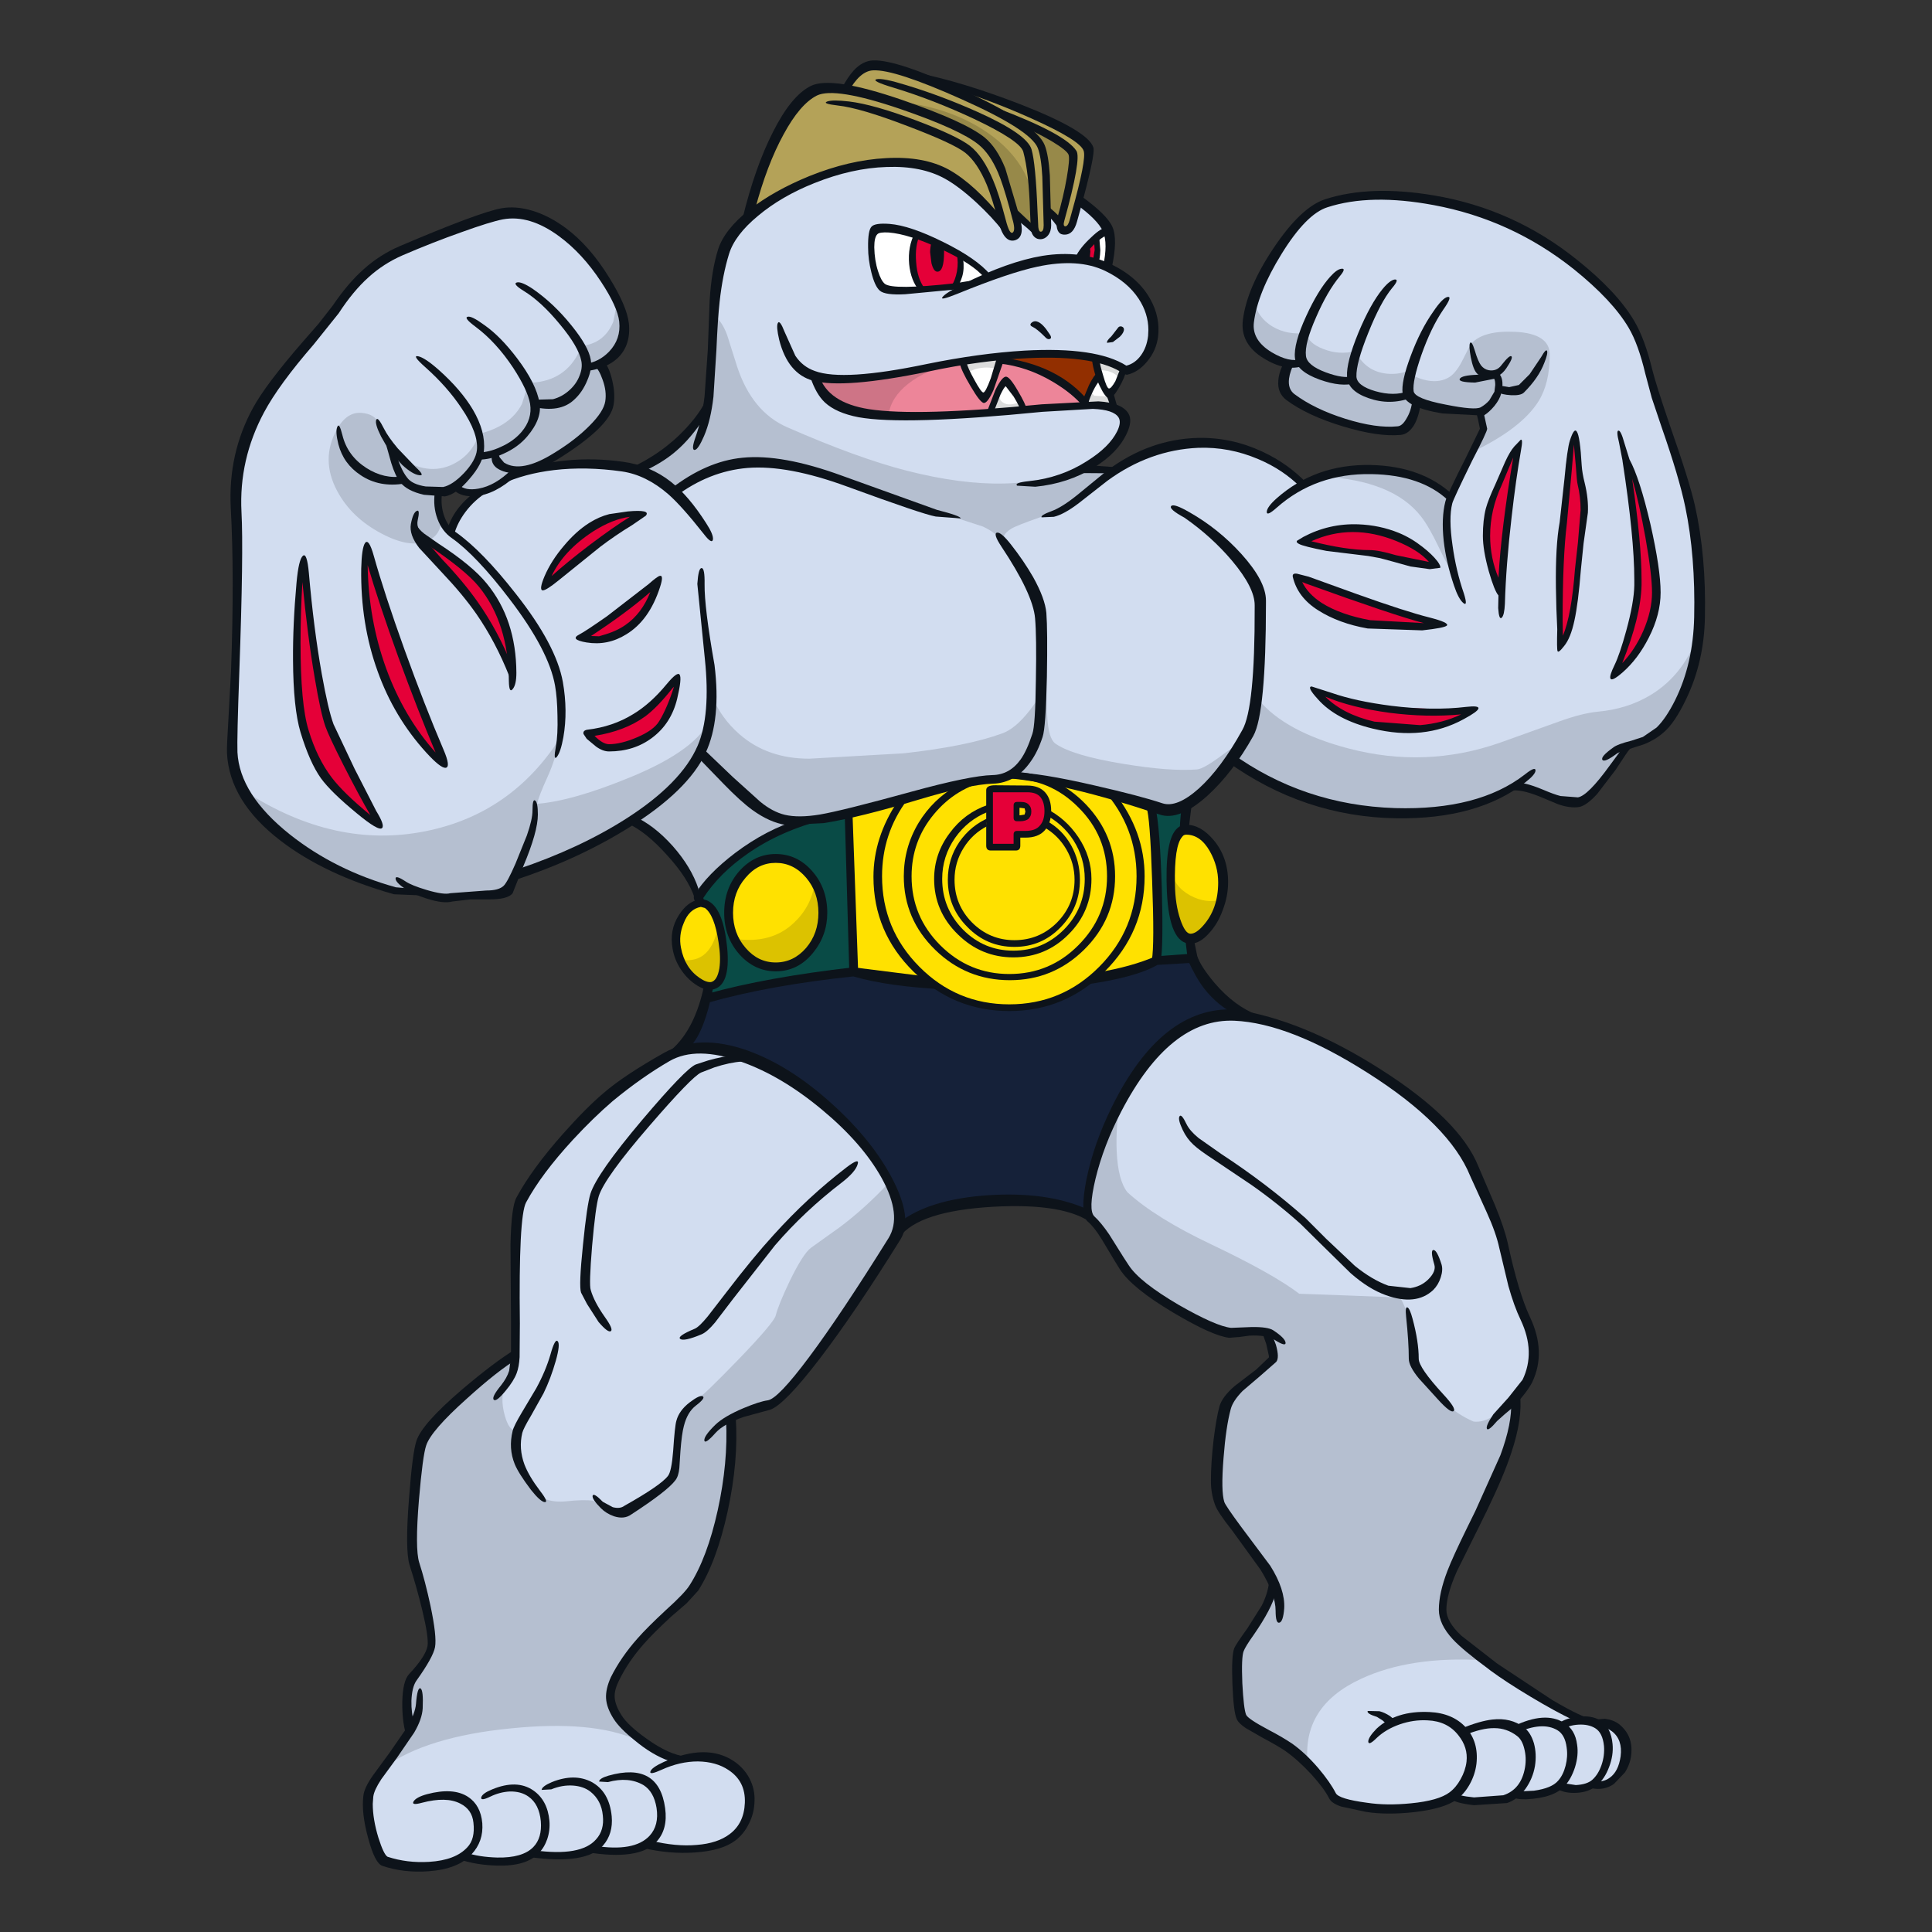 <?xml version="1.0" encoding="utf-8"?>
<!-- Generator: Adobe Illustrator 16.0.0, SVG Export Plug-In . SVG Version: 6.00 Build 0)  -->
<!DOCTYPE svg PUBLIC "-//W3C//DTD SVG 1.1//EN" "http://www.w3.org/Graphics/SVG/1.1/DTD/svg11.dtd">
<svg version="1.1" id="Layer_1" xmlns="http://www.w3.org/2000/svg" xmlns:xlink="http://www.w3.org/1999/xlink" x="0px" y="0px"
	 width="800px" height="800px" viewBox="0 0 800 800" enable-background="new 0 0 800 800" xml:space="preserve">
<rect x="0" y="0" width="800" height="800" fill="#333333" stroke="none"/>
<g>
	<path fill="#D2DDF0" d="M181.367,203.548l0.11,5.558c0.445,4.299,1.816,7.894,4.113,10.784l4.78-7.56
		c3.484-5.188,6.041-8.041,7.671-8.56c-4.595,0.223-7.93-0.555-10.004-2.334C184.85,203.215,182.625,203.919,181.367,203.548
		 M686.736,167.085c7.041,16.23,11.857,33.609,14.451,52.138c2.15,15.416,2.633,29.904,1.444,43.466
		c-0.666,7.634-2.076,14.674-4.225,21.123c-2.148,6.224-4.817,11.264-8.003,15.118c-4.597,5.558-10.45,9.153-17.565,10.783
		c-1.408,2.891-4.26,7.004-8.561,12.34c-5.112,6.226-8.782,9.523-11.007,9.894c-3.854,0.592-8.112-0.148-12.782-2.224
		c-6.373-2.965-10.265-4.595-11.673-4.891c-1.186,0.296-2.742,0.963-4.67,2l-4.67,2.446l-10.779,3.891
		c-12.749,3.78-26.313,5.003-40.689,3.668c-14.603-1.333-27.682-5.076-39.243-11.227l-12.339-6.781l-6.002-4.447l-13.12,15.008
		c-5.928,5.483-10.782,7.484-14.56,6.002c-3.411-1.333-8.784-3.038-16.121-5.114l-16.343-4.668
		c-14.674-3.187-25.271-4.744-31.794-4.67l-17.121,2.891l-35.684,9.338c-16.973,4.447-28.496,6.966-34.574,7.559
		c-20.825,8.746-34.906,18.936-42.244,30.571c-3.854-8.375-9.189-16.156-16.008-23.346c-6.152-6.521-9.968-9.337-11.45-8.449
		l-21.678,11.673c-12.006,6.003-20.492,9.523-25.458,10.562c-2.149,1.927-3.483,4.557-4.001,7.892l-19.565,1.667l-9.338,0.557
		c-1.705,0-4.707-0.742-9.004-2.224l-13.563-2.556c-5.781-1.631-11.523-3.669-17.23-6.115
		c-14.525-6.299-25.197-13.376-32.017-21.233c-4.224-4.891-7.077-8.634-8.56-11.228c-3.631-6.226-5.299-12.673-5.002-19.343
		l1.667-45.691c0.592-20.306,0.704-34.091,0.333-41.354c-0.889-16.601,0-29.646,2.668-39.131
		c2.447-8.745,7.264-17.269,14.452-25.568l8.226-9.339l7.003-8.782c12.822-19.565,24.68-31.275,35.575-35.129l28.792-10.449
		c11.117-3.706,18.788-5.226,23.011-4.558c3.706,0.667,9.079,3.631,16.12,8.894c6.893,5.113,11.969,9.82,15.23,14.118
		c7.708,10.229,10.933,18.751,9.672,25.57c-0.815,4.447-3.928,8.783-9.337,13.006c2.223,4.077,3.446,7.56,3.668,10.45
		c0.222,3.261-0.667,6.633-2.668,10.116c-1.334,2.372-5.67,6.411-13.007,12.118c-7.189,5.632-12.339,9.042-15.452,10.227
		c8.894-1.854,17.453-2.52,25.679-2l17.787,1.89c5.929-2.743,11.969-6.819,18.12-12.229c5.485-4.966,8.486-8.522,9.005-10.672
		c1.037-4.151,1.705-8.968,2.001-14.452l0.333-12.673c0.371-8.671,0.816-15.341,1.334-20.01c0.815-7.411,2.111-14.007,3.891-19.788
		c1.556-5.113,5.892-10.413,13.007-15.897c6.744-5.261,14.822-9.819,24.234-13.673c10.302-4.15,20.492-6.3,30.572-6.448
		c9.857-0.148,18.12,1.631,24.791,5.336c6.966,3.78,14.23,10.228,21.79,19.343l1.892,4.002c1.109,1.482,2.298,2.038,3.556,1.667
		c0.816-0.296,1.521-1.557,2.114-3.78c0.592-2.297,0.48-3.705-0.334-4.224c2.074,0.889,4.001,2.519,5.78,4.891
		c1.407,1.853,2.854,2.705,4.336,2.557c0.666-0.075,1.371-1.483,2.11-4.225c0.666-2.817,0.705-4.484,0.11-5.003
		c1.335,0.519,2.855,2.372,4.56,5.558c1.188,2.149,2.705,2.409,4.56,0.779c1.037-0.963,1.851-2.631,2.442-5.003l1.111-5.67
		c6.67,4.892,10.563,8.449,11.674,10.673c-0.146-0.297-1.815,1.148-5.004,4.335c-3.406,3.26-5.557,5.818-6.445,7.67
		c2.815,0.89,7.856,3.039,15.117,6.448c6.375,3.039,10.896,7.856,13.563,14.452c2.816,7.189,2.225,13.97-1.777,20.343l-3.556,3.335
		c-2.077,1.63-3.485,2.186-4.227,1.667c-8.3-5.262-22.344-7.337-42.134-6.226c-12.746,0.741-26.236,2.594-40.465,5.558
		c-17.417,3.631-32.35,4.854-44.8,3.668l0.778,4.67c0.445,1.408,1.296,2.593,2.556,3.556c4.892,3.633,10.784,6.003,17.676,7.116
		l18.565,1l27.236-1.111l27.124-2.557c19.048-1.778,29.831-0.63,32.351,3.446c1.483,2.372,0.407,5.966-3.223,10.784
		c-3.482,4.595-7.561,8.152-12.229,10.672l5.002,0.334c2.001,0.147,4.038,0.703,6.113,1.667c6.15-4.891,13.007-8.226,20.565-10.004
		c5.112-1.186,12.23-1.854,21.344-2.001c6.672-0.075,13.676,1.667,21.013,5.224c7.042,3.484,12.044,7.449,15.008,11.896l19.011-5.56
		c5.854-1.26,11.005-1.667,15.45-1.222c4.299,0.444,9.267,1.815,14.896,4.112c0.964,0.371,3.113,1.669,6.446,3.892l6.561,3.668
		l8.116-15.564c3.704-6.818,5.557-10.671,5.557-11.56l-0.666-4.114l-1.222-4.224c-2.226,0.37-6.229,0.296-12.009-0.222
		c-1.776-0.074-4.817-0.963-9.113-2.668l-8.562-4.113c-5.409,1.482-9.709,1.89-12.896,1.223c-4.001-0.89-7.447-3.521-10.338-7.893
		l-6.227,1.445c-2.816-0.074-5.78-1.111-8.895-3.113l-3.224-2.223l-2.444-2.668c-1.408,0.519-3.816,0.519-7.227,0
		c-3.262-0.445-5.56-1.037-6.892-1.778c-2.226-1.186-4.227-3.372-6.005-6.56c-1.629-3.038-2.332-5.483-2.111-7.336
		c1.111-8.671,5.112-18.639,12.005-29.904c7.117-11.709,13.712-18.527,19.79-20.454c15.563-5.04,33.831-4.707,54.805,1
		c24.53,6.669,45.802,19.454,63.811,38.352c4.521,4.743,8.229,10.673,11.118,17.787L686.736,167.085"/>
	<path fill="#094B46" d="M329.998,340.395l10.672-2.112l11.117-0.445l2.112,64.587l-29.904,4.005
		c-16.824,2.667-27.236,5.187-31.239,7.558c2.668-5.854,3.558-12.932,2.668-21.231c-0.814-7.93-3.001-15.081-6.559-21.456
		c2.965-4.668,7.375-9.523,13.229-14.563C310.469,349.549,319.77,344.101,329.998,340.395"/>
	<path fill="#FFE100" d="M461.732,329.724c3.262,4.373,5.817,9.598,7.671,15.675c1.779,5.854,2.666,11.821,2.666,17.898
		c0,14.6-5.299,27.236-15.895,37.908c-10.598,10.672-23.162,16.006-37.688,16.006c-14.6,0-27.312-5.334-38.132-16.006
		c-10.968-10.746-16.453-23.382-16.453-37.908c0-6.152,1.075-12.303,3.225-18.453c2.074-6.152,4.891-11.525,8.449-16.12
		l24.567-5.114c-6.521,4.001-12.043,9.56-16.563,16.675c-4.891,7.633-7.338,15.193-7.338,22.677
		c0,11.933,4.002,21.863,12.006,29.793c8.004,7.931,17.974,11.896,29.904,11.896c12.01,0,22.051-3.892,30.128-11.672
		c8.152-7.93,12.23-17.824,12.23-29.682c0-9.635-3.372-18.602-10.117-26.903c-6.67-8.3-14.526-13.228-23.568-14.785l13.118,2.335
		C449.354,325.87,456.618,327.797,461.732,329.724"/>
	<path fill="#FFE100" d="M422.047,321.386c10.301,0.963,19.156,5.559,26.568,13.785c7.483,8.228,11.228,17.602,11.228,28.126
		c0,11.117-4.225,20.788-12.672,29.015c-8.377,8.226-18.159,12.339-29.351,12.339c-11.115,0-20.827-4.15-29.127-12.45
		c-8.3-8.301-12.451-18.046-12.451-29.238c0-8.819,2.816-17.045,8.449-24.679c5.558-7.485,12.414-12.599,20.568-15.34
		L422.047,321.386"/>
	<path fill="#ED8599" d="M448.393,167.863l-39.908,3.002l-37.021,1.333c-20.53-1.259-31.609-6.448-33.24-15.563
		c8.894,1.63,24.271,0.185,46.135-4.335l11.562-2.335l18.9-1.334c7.113,0.963,14.229,3.558,21.345,7.783
		C443.204,160.49,447.281,164.306,448.393,167.863"/>
	<path fill="#D2DDF0" d="M474.961,439.667c6.373-7.483,12.749-12.821,19.122-16.008c5.482-2.743,11.301-3.965,17.453-3.667
		c14.007,0.59,32.35,7.966,55.026,22.12c24.385,15.269,39.576,30.35,45.58,45.246l5.891,14.341
		c2.003,5.113,3.483,9.819,4.448,14.118c2.742,12.378,5.965,22.455,9.672,30.236c4.225,8.895,4.481,17.12,0.777,24.681l-3.003,6.115
		c-1.11,2.442-1.778,4.631-2.001,6.558c-0.814,8.152-3.407,17.195-7.78,27.125l-12.785,26.458l-6.671,14.12
		c-2.147,5.631-2.999,10.672-2.557,15.114c0.447,4.229,2.335,8.155,5.67,11.785c2.445,2.667,5.893,5.559,10.341,8.672l11.228,7.559
		c9.708,6.449,19.417,12.082,29.125,16.898c4.817,0.666,7.56,1.667,8.227,3.001c3.04-1.334,5.634-0.519,7.783,2.446
		c1.704,2.371,2.667,5.262,2.892,8.671c0.146,3.409-1.004,6.707-3.448,9.896c-2.667,3.631-5.483,4.371-8.447,2.223
		c-1.111,1.632-3.559,2.595-7.339,2.89l-8.559-1.109c-2.67,2.074-5.744,3.409-9.228,4.001l-8.45-0.221
		c-6.074,2.517-11.447,3.593-16.118,3.222c-3.11-0.225-6.743-1.222-10.896-3.001c-3.113,2.296-8.708,4.002-16.784,5.111
		c-7.485,1.037-13.786,1.15-18.9,0.336c-8.077-1.333-12.45-2.704-13.118-4.112c-1.48-2.967-4.076-6.486-7.78-10.563
		c-3.779-4.225-7.559-7.671-11.338-10.338c-1.705-1.187-5.19-3.149-10.45-5.894l-5.781-3.78c-1.779-1.479-2.854-2.63-3.225-3.445
		c-0.742-1.63-1.186-6.263-1.332-13.896c-0.149-7.708,0.146-12.412,0.888-14.118c0.519-1.332,1.89-3.557,4.112-6.67l4.335-5.334
		l3.672-5.895c1.259-3.408,1.519-7.226,0.775-11.448l-1.443-3.56l-2.224-3.225l-10.449-13.783c-4.151-5.56-6.41-8.932-6.783-10.115
		c-1.037-3.038-1.222-9.267-0.556-18.678c0.595-9.042,1.558-15.971,2.891-20.788c1.037-3.557,5.67-8.561,13.896-15.008l5.226-3.891
		c1.335-1.408,1.445-3.226,0.334-5.446l-1.225-5.115c-0.592-1.927-1.704-3.001-3.333-3.222c-1.409-0.224-3.483-0.224-6.228,0
		l-6.336,0.221c-4.373-0.371-11.746-3.298-22.121-8.783c-11.34-6.003-18.492-11.302-21.456-15.896l-2.001-3.223l-6.337-10.896
		c-1.927-3.259-4.113-5.814-6.56-7.669c-1.557-9.042-0.037-19.677,4.56-31.906C460.288,460.197,466.661,449.378,474.961,439.667"/>
	<path fill="#152139" d="M479.521,397.424l14.229-1c1.334,2.89,3.669,6.373,7.002,10.448c4.228,5.039,8.856,9.414,13.896,13.12
		c-10.004,0-18.748,2.703-26.233,8.113c-4.446,3.114-10.859,9.598-19.232,19.454c-5.482,6.447-10.114,15.786-13.895,28.014
		c-3.634,11.785-4.968,20.975-4.004,27.571c-12.524-4.743-25.978-6.67-40.354-5.78c-14.674,0.89-27.94,4.52-39.798,10.894
		c1.78-7.264-0.89-16.081-8.004-26.456c-4.595-6.598-11.635-14.564-21.122-23.901c-7.929-7.708-18.045-14.044-30.348-19.012
		c-13.119-5.261-23.16-6.483-30.126-3.667c1.482-1.633,5.521-9.189,12.117-22.679l23.791-4.445
		c17.342-3.112,29.496-5.004,36.463-5.672l15.786,3.446l18.565,2.335c3.928,2.521,8.226,4.594,12.896,6.227
		c5.188,1.778,10.006,2.669,14.452,2.669c14.23,0,26.2-3.706,35.908-11.119c4.744-0.666,9.969-1.927,15.674-3.779
		C472.663,400.5,476.776,398.908,479.521,397.424"/>
	<path fill="#FFE100" d="M375.243,330.279c-3.409,4.817-6.151,10.042-8.226,15.675c-2.297,6.226-3.446,12.117-3.446,17.675
		c0,7.783,2.001,15.675,6.003,23.68c3.705,7.411,8.486,13.709,14.34,18.897l-29.682-4.111l-2.556-66.035
		C355.974,334.727,363.83,332.8,375.243,330.279"/>
	<path fill="#D2DDF0" d="M251.514,453.674c3.779-3.186,8.893-6.816,15.341-10.893c6.67-4.151,11.562-6.671,14.674-7.561l0.667-0.444
		c20.084-1.63,40.724,6.485,61.92,24.345c6.077,5.114,11.673,11.079,16.787,17.897c5.188,6.894,8.745,13.192,10.672,18.899
		l0.445,1.111c0.964,2.519,1.26,5.038,0.89,7.56c-0.445,3.707-2.149,7.967-5.115,12.783l-15.23,22.457
		c-1.556,2.223-4.632,7.188-9.227,14.896c-3.335,5.634-6.744,10.377-10.227,14.229l-6.781,7.337
		c-2.669,2.372-5.411,4.226-8.228,5.561l-7.559,2.001c-3.558,0.666-6.003,1.407-7.337,2.224l-1.557,17.451
		c-0.445,6.08-1.37,12.601-2.778,19.565l-4.113,17.565c-1.927,6.671-4.262,12.154-7.003,16.453
		c-1.482,2.222-4.744,5.594-9.783,10.115l-12.34,12.005c-4.966,5.411-8.782,10.857-11.45,16.345
		c-1.557,3.186-2.261,5.741-2.112,7.668c0.147,2.001,1.223,4.558,3.224,7.671c2.223,3.557,5.929,7.003,11.117,10.34
		c4.372,2.892,9.005,5.227,13.896,7.003l11.895-0.666c3.78,0.369,7.597,1.854,11.451,4.446c4.298,2.964,6.336,7.522,6.114,13.673
		c-0.222,6.597-2.186,11.301-5.893,14.117c-5.41,4.004-11.153,6.078-17.23,6.229l-17.23-2.225l-6.226,1.667l-5.781,1
		c-2.076,0.521-4.299,0.521-6.67,0l-6.336-1.445c-2.149,1.262-6.04,2.226-11.672,2.892c-6.299,0.742-10.302,0.26-12.006-1.445
		l-4.225,2.335l-6.002,1.779c-2.52,0.742-5.596,0.742-9.228,0l-7.67-2.445c-6.744,2.814-12.192,4.446-16.342,4.891
		c-6.374,0.594-12.488-0.109-18.343-2.11c-1.037-0.668-2.372-3.78-4.002-9.34c-1.778-6.002-2.668-11.116-2.668-15.342l0.223-2.891
		c0.371-3.333,2.039-6.818,5.002-10.448l7.671-10.116l2.779-4.004l1.779-4.336c-0.816-2.296-1.297-5.186-1.445-8.671
		c-0.148-4.075,0.333-7.261,1.445-9.559l4.779-7.115c2.076-2.891,3.298-5.446,3.669-7.671c0.519-2.964-0.112-8.671-1.89-17.119
		c-1.408-6.67-2.927-12.638-4.558-17.896c-0.445-1.335-0.741-3.894-0.89-7.674c-0.148-5.26,0.186-12.338,1-21.23l0.778-11.45
		c0.52-4.594,1.52-8.227,3.002-10.896c1.927-3.631,4.928-7.374,9.004-11.229c2.002-2.001,5.67-5.15,11.006-9.447l18.343-14.676
		c-0.296-2.52-0.519-9.894-0.667-22.123c-0.074-12.673-0.037-20.787,0.112-24.345c0.221-8.3,1-13.712,2.334-16.229
		c4.298-8.007,10.82-16.975,19.565-26.903C241.804,462.827,247.214,457.308,251.514,453.674"/>
	<path fill="#FFE100" d="M468.625,344.843c-2.074-6.375-4.561-11.859-7.449-16.454l17.12,7.116
		c0.815,4.965,1.259,15.489,1.335,31.572c0.146,15.711-0.11,26.087-0.779,31.127c-4.67,1.926-13.043,4.075-25.123,6.447
		c4.15-3.114,8.041-8.227,11.674-15.34c4.595-8.82,6.818-17.602,6.668-26.348C471.997,357.626,470.849,351.587,468.625,344.843"/>
	<path fill="#094B46" d="M477.628,334.615c3.04,1.037,6.154,1.075,9.34,0.111c1.632-0.445,2.927-1.038,3.891-1.779l-0.11,2.112
		c-0.073,2.076,0.074,4.706,0.444,7.894c-2.003,0-3.669,2.372-5.002,7.114c-1.261,4.521-1.892,9.82-1.892,15.897
		c0,15.34,3.04,23.011,9.118,23.011c0.368,2.076,0.368,4.67,0,7.783l-13.896,1.111c0.442-5.781,0.481-16.044,0.11-30.792
		C479.186,351.883,478.518,341.063,477.628,334.615"/>
	<path fill="#FFE100" d="M408.149,341.396c3.038-1.63,8.264-2.112,15.677-1.445l10.225,1.445c3.485,2.149,6.41,5.485,8.784,10.006
		c2.296,4.52,3.444,9.041,3.444,13.562c0,6.893-2.595,12.932-7.78,18.121c-5.188,5.113-11.192,7.67-18.012,7.67
		c-6.892,0-13.007-2.631-18.34-7.893c-5.413-5.262-8.118-11.339-8.118-18.231c0-4.447,1.372-8.932,4.113-13.452
		C400.812,346.807,404.147,343.545,408.149,341.396"/>
	<path fill="#FFE100" d="M490.413,343.619c4.597,0,8.411,2.594,11.45,7.783c2.74,4.52,4.112,9.3,4.112,14.34
		c0,3.78-0.666,7.448-2.001,11.006c-1.332,3.557-3.147,6.559-5.446,9.004c-2.147,2.372-4.148,3.558-6.002,3.558
		c-1.706,0-3.372-2.187-5.004-6.56c-1.63-4.594-2.52-9.968-2.67-16.118c-0.221-11.933,0.964-19.306,3.561-22.123
		C488.932,343.916,489.598,343.619,490.413,343.619"/>
	<path fill="#FFE100" d="M395.143,346.177c4.076-5.632,8.856-9.598,14.34-11.895l0.669,5.114c-4.816,2.297-8.672,5.558-11.563,9.783
		c-3.039,4.446-4.558,9.374-4.558,14.785c0,7.708,2.521,14.081,7.561,19.121c4.967,5.113,11.264,7.67,18.897,7.67
		c7.561,0,13.822-2.557,18.787-7.67c4.892-5.04,7.34-11.413,7.34-19.121c0-4.817-1.262-9.265-3.78-13.34
		c-2.374-3.78-5.634-6.968-9.782-9.561l2.222-3.891c4.373,2.668,7.931,6.336,10.673,11.005c2.815,4.817,4.226,9.857,4.226,15.119
		c0,8.819-2.667,16.23-8.006,22.233c-5.633,6.299-13.08,9.449-22.344,9.449c-8.152,0-15.379-3.113-21.68-9.338
		c-6.226-6.3-9.338-13.525-9.338-21.677C388.805,357.96,390.917,352.031,395.143,346.177"/>
	<path fill="#B4A258" d="M444.057,63.477c-2.964-4.595-13.452-10.339-31.46-17.232l-9.672-4.891
		c-4.448-2.372-6.523-3.964-6.227-4.78c11.413,3.484,22.866,7.856,34.352,13.117c12.007,5.56,18.416,9.524,19.232,11.896
		c0.814,2.668-1.074,12.117-5.668,28.347l-0.891,3.335c-0.447,1.63-1.483,2.26-3.114,1.89c-1.702-0.371-2.335-1.335-1.89-2.891
		C443.686,75.149,445.465,65.552,444.057,63.477"/>
	<path fill="#B4A258" d="M444.057,64.144l0.11,1c0,1.779-0.442,5.002-1.332,9.672l-3.894,16.119l-2.557-1.667l-2.222-1.333
		c-0.225-13.34-1.408-22.642-3.561-27.904l-2.556-4.224l-3.892-4.447c4.077,1.927,8.189,4.225,12.342,6.893
		C440.722,60.92,443.243,62.884,444.057,64.144"/>
	<path fill="#FFFFFF" d="M454.173,108.277l0.445-5.224l-0.223-4.892c0.442-0.37,1.889-0.964,4.336-1.778l0.556,6.226l-0.556,7.226
		L454.173,108.277"/>
	<path fill="#FFFFFF" d="M413.597,147.965l-2.445,8.56l-3.67,8.894c-4.891-6.596-7.93-11.709-9.116-15.342L413.597,147.965"/>
	<path fill="#B4A258" d="M430.938,60.03c0.963,2.298,1.594,6.819,1.891,13.563l0.556,21.677c0,2.298-0.853,2.928-2.557,1.89
		l-3.669-3.224c-0.223-0.296-1.332-0.963-3.333-2l-2.892-2.112l-2.669-6.671c-1.706-6.373-3.188-10.968-4.448-13.785
		c-2.074-4.595-4.892-8.337-8.447-11.227c-3.408-2.817-10.97-6.523-22.68-11.117c-12.747-4.966-23.752-8.265-33.017-9.895
		c1.408-2.297,3.039-4.336,4.892-6.114c2.445-2.297,4.595-3.482,6.447-3.558c5.93-0.296,18.379,3.743,37.353,12.118
		C418.152,48.247,429.012,55.065,430.938,60.03"/>
	<path fill="#922F00" d="M451.282,160.082l-2.891,5.558c-3.038-3.484-7.782-6.856-14.229-10.116
		c-6.376-3.26-12.673-5.521-18.9-6.781c3.928-1.705,10.189-2.521,18.787-2.445l19.678,1.89l1.11,7.114L451.282,160.082"/>
	<path fill="#FFFFFF" d="M459.509,164.75l1.111,3.113l-11.229-1.111c1.779-4.67,3.484-8.301,5.114-10.896
		C456.284,160.453,457.953,163.417,459.509,164.75"/>
	<path fill="#B4A258" d="M372.575,43.911c17.639,6.003,29.016,11.08,34.13,15.231c3.11,2.52,5.779,6.708,8.003,12.562l4.559,15.23
		l1.223,4.668l0.224,3.335c-0.149,1.927-0.52,3.001-1.113,3.224c-0.739,0.297-2.185-1.038-4.335-4.001
		c-3.704-5.262-6.632-8.931-8.78-11.006c-4.816-4.595-10.118-8.449-15.899-11.563c-13.044-7.263-31.535-6.003-55.473,3.78
		c-10.079,4.002-18.157,8.3-24.234,12.895c3.483-12.599,7.41-23.381,11.783-32.35c4.817-9.855,9.412-15.859,13.785-18.008
		C341.411,35.463,353.454,37.464,372.575,43.911"/>
	<path fill="#FFE100" d="M321.438,400.537c-5.336,0-9.894-2.186-13.673-6.559c-3.78-4.446-5.67-9.783-5.67-16.008
		c0-6.226,1.89-11.524,5.67-15.897c3.779-4.447,8.337-6.67,13.673-6.67s9.894,2.223,13.674,6.67
		c3.78,4.373,5.669,9.671,5.669,15.897c0,6.225-1.889,11.562-5.669,16.008C331.332,398.351,326.772,400.537,321.438,400.537"/>
	<path fill="#FFFFFF" d="M403.479,116.726l-7.227,0.89c1.334-3.705,1.964-7.522,1.89-11.451c4.595,2.965,8.08,5.781,10.449,8.45
		L403.479,116.726"/>
	<path fill="#D2DDF0" d="M533.101,164.195c-1.776-1.408-2.63-3.705-2.556-6.893c0-2.593,0.521-5.114,1.558-7.559l5.559-0.223
		c0.519,0.963,2,2.409,4.445,4.336c5.04,3.482,10.45,4.854,16.231,4.113l2.445,2.223l3.223,2.002
		c5.338,3.854,11.969,4.483,19.9,1.889l2.778,3.225c-0.521,3.038-1.407,5.669-2.669,7.894c-1.259,2.297-2.593,3.482-4.001,3.557
		c-6.597,0.741-14.525-0.296-23.792-3.113C546.739,172.829,539.031,169.012,533.101,164.195"/>
	<path fill="#FFFFFF" d="M459.065,162.972l-2.669-6.67l-2.113-7.448c4.15,1.038,7.708,2.409,10.672,4.113l-2.667,5.67
		L459.065,162.972"/>
	<path fill="#FFFFFF" d="M410.484,170.531c2.074-5.854,4.038-10.004,5.893-12.45l3.556,4.891l3.561,6.448L410.484,170.531"/>
	<path fill="#E50038" d="M454.173,103.608v4.669l-4.112-0.889l-0.334-4.447l4.002-4.113L454.173,103.608"/>
	<path fill="#FFFFFF" d="M367.571,95.048c2.817,0.222,6.67,1.075,11.562,2.557c-1.111,3.335-1.482,7.114-1.111,11.339
		c0.296,4.15,1.26,7.818,2.891,11.006l-15.23-0.89c-1.186-0.963-2.298-3.187-3.335-6.67c-1.112-3.632-1.705-7.078-1.779-10.338
		c0-3.261,0.557-5.337,1.667-6.226C362.977,95.086,364.755,94.827,367.571,95.048"/>
	<path fill="#E50038" d="M395.809,118.171l-14.673,1.334c-1.631-2.817-2.631-6.299-3.002-10.451
		c-0.445-4.224-0.148-7.966,0.89-11.227l6.892,2.89c3.631,1.631,5.448,2.372,5.448,2.223l6.336,3.335
		C398.144,110.5,397.513,114.466,395.809,118.171"/>
	<path fill="#E50038" d="M579.46,231.562c-5.634-1.556-9.562-2.335-11.783-2.335l-15.897-1.667l-13.563-2.89
		c4.298-4.003,11.377-5.966,21.232-5.893c8.005,0.074,14.6,1.186,19.788,3.335c3.779,1.556,7.041,3.446,9.784,5.669
		c3.037,2.372,4.853,4.67,5.445,6.893C590.613,234.305,585.609,233.267,579.46,231.562"/>
	<path fill="#E50038" d="M243.397,304.043c9.116-1.482,16.935-4.668,23.457-9.56c3.854-2.817,8.226-7.301,13.117-13.452l0.779,2
		l-2.113,7.894l-3.002,7.448c-1.63,2.742-5.336,5.41-11.117,8.004c-5.41,2.372-9.894,3.558-13.451,3.558
		C249.882,309.936,247.326,307.972,243.397,304.043"/>
	<path fill="#E50038" d="M537.437,240.011c0.373-0.519,1.113-0.704,2.225-0.556l1.444,0.333
		c23.643,8.745,41.984,14.748,55.028,18.009c-6.076,2.149-14.378,2.52-24.901,1.111c-10.448-1.407-18.676-3.964-24.678-7.669
		C542.627,248.645,539.587,244.902,537.437,240.011"/>
	<path fill="#E50038" d="M621.592,197.1l2.779-6.559c1.111-2.742,2.631-4.632,4.558-5.669c-4.15,25.198-6.595,45.318-7.337,60.364
		c-1.481-2.372-2.891-6.077-4.225-11.117c-1.261-4.817-1.892-8.746-1.892-11.784c0-4.299,0.705-9.042,2.113-14.229
		C618.701,204.104,620.036,200.435,621.592,197.1"/>
	<path fill="#E50038" d="M678.064,242.901v-2.557c0-10.449-1.703-27.606-5.114-51.47c2.891,4.817,5.707,13.748,8.45,26.792
		c2.595,12.451,3.891,22.382,3.891,29.793c0,5.928-1.742,12.413-5.226,19.454c-3.631,7.338-7.598,12.043-11.895,14.119
		C674.619,262.504,677.915,250.461,678.064,242.901"/>
	<path fill="#E50038" d="M574.68,292.927l34.239,1.112c-2.447,3.631-8.152,6.04-17.121,7.226l-23.679-0.89
		c-5.261-1.26-10.116-3.149-14.563-5.669c-5.114-2.89-8.3-5.966-9.561-9.227C552.001,288.74,562.229,291.222,574.68,292.927"/>
	<path fill="#E50038" d="M123.559,244.902c0.667-6.522,1.52-10.375,2.557-11.561c1.631,17.045,3.372,31.83,5.225,44.355
		c1.778,11.413,3.334,18.936,4.669,22.568c0.89,2.594,3.705,8.485,8.449,17.675l12.784,23.345
		c-8.079-4.817-14.415-9.967-19.01-15.452c-4.965-5.929-8.782-13.266-11.45-22.011c-2.816-9.116-4.225-22.271-4.225-39.465
		C122.559,257.316,122.893,250.831,123.559,244.902"/>
	<path fill="#E50038" d="M183.034,315.272c-9.265-4.447-17.824-18.75-25.68-42.911c-3.187-10.004-5.224-19.047-6.114-27.125
		c-0.963-8.522-0.37-14.007,1.778-16.453c3.78,13.118,8.265,27.236,13.452,42.354C172.473,288.777,177.995,303.488,183.034,315.272"
		/>
	<path fill="#E50038" d="M248.179,265.58l-3.335-0.445l-3.446-0.888l14.007-9.895l16.23-13.006
		c-0.445,6.299-3.632,11.894-9.561,16.785c-4.076,3.484-8.189,5.818-12.339,7.003L248.179,265.58"/>
	<path fill="#E50038" d="M653.165,185.316l0.556,3.892c0.222,4.076,0.702,7.448,1.444,10.115c0.89,3.633,1.333,7.523,1.333,11.673
		c0,2.964-0.443,7.855-1.333,14.674l-1.334,12.118c-0.52,7.041-1.521,13.452-3.001,19.232c-1.484,5.632-3.151,9.486-5.004,11.562
		l-0.111-7.005v-22.121c0.074-9.338,0.445-16.712,1.113-22.123l1.222-13.452l0.557-11.783c0.073-1.483,0.444-3.447,1.11-5.893
		c0.742-3.038,1.371-4.632,1.891-4.78C652.125,181.278,652.644,182.575,653.165,185.316"/>
	<path fill="#E50038" d="M225.5,242.457c-0.223-3.334,2.149-7.708,7.114-13.118c4.076-4.447,8.301-8.041,12.673-10.784
		c2.964-1.927,6.596-3.483,10.895-4.668c4.298-1.26,7.671-1.667,10.116-1.223c-5.188,3.113-12.08,7.818-20.678,14.118
		C236.432,233.379,229.724,238.603,225.5,242.457"/>
	<path fill="#E50038" d="M178.699,229.227c-2.743-2.445-3.076-4.038-1-4.779c11.561,7.486,19.565,14.267,24.011,20.343
		c6.375,8.522,9.857,19.639,10.449,33.35C201.339,255.834,190.186,239.529,178.699,229.227"/>
	<path fill="#CE7486" d="M396.143,149.855c-8.523,2.223-15.193,5.224-20.01,9.004c-4.817,3.779-7.559,8.115-8.226,13.007
		c-18.232-1.557-28.126-6.633-29.682-15.23c8.894,1.63,24.271,0.185,46.135-4.335L396.143,149.855"/>
	<path fill="#B5BFD0" d="M451.282,504.034c-1.334-7.707-0.705-15.712,1.891-24.013c1.927-6.078,5.446-13.675,10.561-22.789
		c-1.187,6.374-1.629,12.895-1.334,19.563c0.371,8.003,1.854,13.638,4.448,16.897c7.781,7.115,19.417,14.342,34.906,21.679
		c16.971,8.078,29.051,14.859,36.24,20.343l21.566,0.779l20.232,0.779c2.593,4.667,4.186,9.743,4.778,15.229l0.334,13.896
		c8.376,11.189,16.787,18.601,25.235,22.232c2.741,0.369,5.705-0.519,8.894-2.669l8.338-5.78c0,8.079-2.854,18.38-8.562,30.903
		l-12.673,26.569l-6.671,14.01c-2.224,5.631-3.113,10.672-2.667,15.115c0.443,4.152,2.335,8.115,5.668,11.896l5.561,4.56
		l6.337,4.225c-20.233-1.187-37.131,1.372-50.692,7.669c-16.604,7.634-23.977,19.493-22.123,35.574
		c-2.965-3.111-5.742-5.561-8.337-7.337l-5.227-3.113l-5.336-2.891l-5.67-3.78l-3.333-3.445c-0.669-1.704-1.187-6.076-1.558-13.114
		c-0.296-7.191-0.111-11.602,0.555-13.23l4.114-6.671l4.002-5.78l3.225-6.113c1.779-5.113,2.408-9.19,1.889-12.229l-1.445-3.557
		l-2.222-3.226l-5.336-7.115l-5.447-7.003c-4.15-5.633-6.412-8.968-6.781-10.005c-0.963-2.965-1.076-9.078-0.334-18.343
		c0.669-8.671,1.667-15.416,3.001-20.232c1.113-4.15,5.336-9.115,12.675-14.896l5.891-4.112c1.705-1.48,2.003-3.335,0.89-5.557
		l-1.888-4.894c-0.89-1.852-2.15-2.928-3.78-3.224l-6.336,0.111l-6.337,0.11c-4.225-0.371-11.487-3.521-21.79-9.448
		c-11.041-6.302-18.046-11.785-21.01-16.452l-2.001-3.338l-6.115-10.56C455.654,508.297,453.58,505.889,451.282,504.034"/>
	<path fill="#DCC200" d="M484.967,360.184c0.668,4.521,3.259,8.041,7.781,10.561c4.373,2.372,8.708,2.964,13.007,1.778
		c-3.409,8.227-5.893,13.044-7.447,14.452c-2.374,2.076-4.409,3.113-6.115,3.113c-1.705,0-3.335-1.89-4.891-5.669
		c-1.706-4.002-2.596-8.598-2.669-13.786C484.484,366.928,484.596,363.444,484.967,360.184"/>
	<path fill="#FFE100" d="M394.808,346.177c4.002-5.559,8.786-9.523,14.342-11.895l0.666,5.224
		c-4.816,2.298-8.671,5.559-11.561,9.783c-3.039,4.446-4.558,9.375-4.558,14.785c0,7.634,2.519,14.007,7.56,19.121
		c5.041,5.115,11.341,7.671,18.897,7.671c7.562,0,13.823-2.556,18.788-7.671c4.892-5.113,7.338-11.487,7.338-19.121
		c0-4.817-1.261-9.3-3.778-13.45c-2.372-3.78-5.634-6.968-9.782-9.561l2.222-3.78c4.375,2.667,7.93,6.336,10.672,11.006
		c2.816,4.817,4.226,9.857,4.226,15.118c0,8.82-2.666,16.194-8.005,22.123c-5.631,6.299-13.08,9.449-22.342,9.449
		c-8.154,0-15.382-3.113-21.681-9.338c-6.226-6.225-9.339-13.414-9.339-21.566C388.472,357.998,390.583,352.031,394.808,346.177"/>
	<path fill="#B4A258" d="M444.057,63.477c-2.964-4.595-13.452-10.339-31.46-17.232l-9.672-4.891
		c-4.448-2.372-6.523-3.964-6.227-4.78c11.413,3.484,22.866,7.856,34.352,13.117c12.007,5.56,18.416,9.524,19.232,11.896
		c0.814,2.668-1.074,12.117-5.668,28.347l-0.891,3.335c-0.447,1.63-1.483,2.26-3.114,1.89c-1.702-0.371-2.335-1.335-1.89-2.891
		C443.686,75.149,445.465,65.552,444.057,63.477"/>
	<path fill="#978949" d="M444.057,64.144l0.11,1c0,1.779-0.442,5.002-1.332,9.672l-3.894,16.119l-2.557-1.667l-2.222-1.333
		c-0.225-13.34-1.408-22.642-3.561-27.904l-2.556-4.224l-3.892-4.447c4.077,1.927,8.189,4.225,12.342,6.893
		C440.722,60.92,443.243,62.884,444.057,64.144"/>
	<path fill="#FFFFFF" d="M413.597,147.965l-2.777,8.893l-3.893,9.116c-1.259-1.629-2.778-4.15-4.558-7.559l-4.003-8.338
		L413.597,147.965"/>
	<path fill="#978949" d="M391.028,50.471c-7.56-3.335-15.378-6.263-23.458-8.783c17.565,1.261,32.054,6.189,43.47,14.786
		c13.117,9.931,18.896,22.826,17.342,38.687l-1.224-1.223c-0.223-0.296-1.332-0.963-3.333-2l-2.892-2.112l-2.669-6.671
		c-1.706-6.373-3.188-10.968-4.448-13.785c-2.074-4.595-4.892-8.337-8.447-11.227C403.071,56.214,398.292,53.657,391.028,50.471"/>
	<path fill="#FFFFFF" d="M459.509,164.75l1.111,3.113l-11.229-1.111c1.779-4.67,3.484-8.301,5.114-10.896
		C456.284,160.453,457.953,163.417,459.509,164.75"/>
	<path fill="#B4A258" d="M372.575,43.911c17.639,6.003,29.016,11.08,34.13,15.231c3.11,2.52,5.779,6.708,8.003,12.562l4.559,15.23
		l1.223,4.668l0.224,3.335c-0.149,1.927-0.52,3.001-1.113,3.224c-0.739,0.297-2.185-1.038-4.335-4.001
		c-3.704-5.262-6.632-8.931-8.78-11.006c-4.816-4.595-10.118-8.449-15.899-11.563c-13.044-7.263-31.535-6.003-55.473,3.78
		c-10.079,4.002-18.157,8.3-24.234,12.895c3.483-12.599,7.41-23.381,11.783-32.35c4.817-9.855,9.412-15.859,13.785-18.008
		C341.411,35.463,353.454,37.464,372.575,43.911"/>
	<path fill="#DCC200" d="M337.333,365.852c2.076,3.707,3.113,7.783,3.113,12.229c0,6.152-1.89,11.451-5.669,15.897
		c-3.78,4.373-8.338,6.559-13.674,6.559c-3.187,0-6.375-1.186-9.561-3.557c-2.964-2.224-5.373-4.966-7.226-8.226
		c10.08,1.482,18.232-0.742,24.458-6.67C333.518,377.637,336.371,372.227,337.333,365.852"/>
	<path fill="#B5BFD0" d="M532.88,164.195c-1.706-1.333-2.557-3.594-2.557-6.781c0-2.594,0.519-5.15,1.556-7.671l5.558-0.223
		c0.815,1.408,2.335,2.854,4.56,4.336c4.744,3.482,10.152,4.891,16.229,4.225l2.447,2.223l3.225,2
		c5.408,3.78,12.006,4.373,19.786,1.778l2.779,3.335c-0.444,2.965-1.334,5.596-2.667,7.893c-1.26,2.223-2.595,3.409-4.001,3.558
		c-6.597,0.667-14.491-0.371-23.679-3.113C546.628,172.792,538.882,168.938,532.88,164.195"/>
	<path fill="#FFFFFF" d="M459.065,162.972l-2.669-6.67l-2.113-7.448c4.15,1.038,7.708,2.409,10.672,4.113l-2.667,5.67
		L459.065,162.972"/>
	<path fill="#FFFFFF" d="M410.484,170.531c2.074-5.854,4.038-10.004,5.893-12.45l3.556,4.891l3.561,6.448L410.484,170.531"/>
	<path fill="#B5BFD0" d="M301.094,138.738l4.113,13.005c4.15,12.6,11.117,21.011,20.9,25.236
		c19.268,8.449,35.684,14.415,49.247,17.897c30.166,7.708,53.992,7.115,71.481-1.778l14.34,1.889
		c-6.15,7.708-16.34,14.119-30.571,19.232c-6.373,2.224-10.301,3.78-11.782,4.669c-2.891,1.705-3.967,3.742-3.225,6.114
		c-2.001-2.964-4.892-5.299-8.671-7.004l-11.339-3.668l-15.231-4.67l-16.23-5.113c-20.158-8.449-36.833-12.858-50.025-13.229
		c-13.785-0.296-25.05,3.707-33.795,12.006c-5.781-3.26-10.71-6.299-14.785-9.116c13.858-9.337,22.678-17.379,26.457-24.124
		c0.89-1.556,1.705-6.485,2.446-14.785c0.816-8.745,1.075-17.008,0.779-24.791C297.573,131.771,299.538,134.513,301.094,138.738"/>
	<path fill="#B5BFD0" d="M474.851,333.17l-20.788-5.559c-12.524-3.482-23.826-5.595-33.908-6.336
		c-11.562,0.963-27.755,4.298-48.58,10.004c-21.937,6.003-35.944,9.375-42.021,10.116c-18.75,8.301-32.313,18.379-40.688,30.237
		c-2.742-8.226-7.003-15.081-12.784-20.566c-6.522-5.261-11.228-9.449-14.118-12.562c12.154-7.041,20.565-14.007,25.234-20.899
		c5.115-7.56,7.56-17.528,7.338-29.904c2.668,6.448,6.559,11.895,11.672,16.341c7.708,6.744,17.342,10.116,28.904,10.116
		l39.021-2.223c17.416-1.927,31.016-4.668,40.8-8.226c3.63-1.26,7.447-4.446,11.45-9.56c3.483-4.521,5.41-7.893,5.781-10.116
		c0.593,0.889,1.073,4.928,1.444,12.117c0.295,6.447,1.445,10.375,3.445,11.783c4.67,3.262,13.971,6.042,27.901,8.338
		c12.973,2.149,23.196,2.927,30.684,2.335c1.927-0.149,5.633-2.298,11.116-6.448l10.896-7.781l-12.784,16.897
		c-5.93,7.485-11.19,11.895-15.784,13.229l-6.229,0.333L474.851,333.17"/>
	<path fill="#B5BFD0" d="M547.443,197.323c9.335-4.15,19.417-5.04,30.236-2.668c8.671,2.001,16.565,5.67,23.68,11.006
		c-1.26,1.26-1.814,4.224-1.667,8.894c0.146,4.891,1.11,12.895,2.891,24.012c-1.854-2.223-4.114-6.188-6.783-11.895
		c-2.741-5.781-5.224-10.08-7.446-12.896C580.57,203.845,566.935,198.36,547.443,197.323"/>
	<path fill="#B5BFD0" d="M368.017,489.805c1.631,1.778,2.854,4.892,3.668,9.34c0.667,3.928,0.853,7.3,0.557,10.116
		c-0.519,4.443-8.079,16.747-22.678,36.906c-15.045,20.898-25.421,32.534-31.127,34.905l-7.782,3.336l-9.561,3.445l1.667,1.112
		c-0.593,17.046-3.076,32.683-7.448,46.91c-2.817,9.34-5.818,16.492-9.004,21.457c-1.482,2.298-4.744,5.707-9.783,10.229
		l-12.006,11.67c-4.669,5.114-8.337,10.45-11.005,16.011c-1.482,3.111-1.26,7.112,0.667,12.004c1.927,4.967,5.039,9.34,9.337,13.119
		c-12.154-5.411-29.533-6.965-52.138-4.669c-23.197,2.298-40.65,7.67-52.36,16.118l5.558-7.447l2.78-4.002
		c0.963-1.484,1.519-2.929,1.668-4.335c-0.816-2.226-1.298-5.115-1.445-8.672c-0.075-4.075,0.445-7.3,1.556-9.671l4.78-7.115
		c2.076-2.892,3.298-5.447,3.668-7.671c0.519-2.964-0.11-8.671-1.89-17.119c-1.482-6.968-3.038-12.896-4.668-17.787
		c-0.519-1.927-0.778-4.485-0.778-7.671c-0.223-5.928,0.074-13.007,0.889-21.231l0.89-11.451c0.519-4.67,1.482-8.337,2.89-11.006
		c1.927-3.558,4.929-7.262,9.004-11.115c2.149-2.076,5.819-5.226,11.006-9.45l17.12-14.007c1.26,0.815,1.519,2.409,0.778,4.778
		c-0.592,2.076-1.705,4.076-3.335,6.004c-1.778,3.707-1.927,8.188-0.443,13.451c1.482,5.188,3.557,7.078,6.225,5.671
		c-1.482,4.299-2.187,8.112-2.112,11.45c0,1.555,1.223,4.335,3.668,8.337c2.815,4.743,5.632,7.67,8.449,8.781
		c2.594,1.111,5.706,1.482,9.338,1.111c4.743-0.52,8.411-0.592,11.005-0.221c6.003,4.594,12.081,5.262,18.232,2l14.785-11.896
		c1.26-12.449,2.558-20.678,3.891-24.679c1.186-3.558,3.001-5.373,5.448-5.447c-0.222-0.221-0.112-0.703,0.333-1.444l1-1.11
		c1.408-0.742,6.856-6.005,16.342-15.786c9.857-10.229,15.044-16.343,15.563-18.343c0.741-2.965,2.668-7.708,5.781-14.231
		c3.631-7.482,6.559-12.077,8.783-13.783l12.117-8.671C354.788,502.849,361.495,496.77,368.017,489.805"/>
	<path fill="#B5BFD0" d="M253.958,133.179l1.778-8.893c4.372,8.449,4.521,15.416,0.445,20.899c-2.076,2.743-4.595,4.632-7.559,5.67
		c2.445,4.299,3.854,7.929,4.224,10.895c0.296,2.445-0.11,4.965-1.223,7.559c-3.483,7.856-10.931,14.525-22.345,20.01
		c-5.706,2.742-11.042,4.707-16.008,5.893c-7.708,6.002-14.044,8.855-19.01,8.559c-1.556-0.074-2.854-0.445-3.891-1.112l-1.223-1
		l-7.781,3.225c2.964,10.005,1.667,16.304-3.891,18.898c-4.966,2.372-11.488,1.408-19.565-2.891
		c-8.301-4.373-14.415-10.265-18.343-17.675c-4.595-8.671-4.633-17.12-0.112-25.346c2.743-4.966,6.188-7.263,10.339-6.893
		c3.482,0.296,5.817,1.667,7.003,4.113l6.781,12.784c7.93,6.226,15.527,7.856,22.79,4.891c5.928-2.52,9.931-6.892,12.005-13.117
		c8.746-2.149,14.675-6.3,17.788-12.451l1.89-6.114l0.111-2.556c7.856,0,13.933-2.521,18.232-7.56
		c2.149-2.594,3.52-5.15,4.113-7.671C247.029,142.629,251.514,139.257,253.958,133.179"/>
	<path fill="#B5BFD0" d="M261.295,321.72c18.528-7.634,29.571-15.86,33.128-24.68l-2.334,8.005
		c-3.409,8.819-7.856,15.896-13.341,21.232c-6.669,6.448-17.527,13.749-32.572,21.9c-15.044,8.079-25.976,12.562-32.793,13.452
		l-1.224,4.113c-1.629,2.743-4.26,4.262-7.892,4.558l-19.565,1.778c-2.298,0.297-5.04-0.221-8.226-1.556l-4.002-2.001l-9.338,0.222
		c-5.706-1.111-11.969-3.187-18.788-6.225c-18.231-8.301-32.498-19.9-42.799-34.796c24.828,16.009,49.729,21.493,74.705,16.454
		c23.642-4.744,42.169-17.563,55.583-38.465c-1.259,6.003-3.001,11.414-5.225,16.231c-2.297,5.04-3.705,8.67-4.224,10.895
		C232.169,332.096,245.14,328.389,261.295,321.72"/>
	<path fill="#B5BFD0" d="M562.005,335.06c-14.229-2.668-27.161-6.856-38.797-12.562l-13.229-7.671l11.229-25.012
		c7.337,8.819,19.751,15.526,37.241,20.121c21.195,5.558,42.021,4.78,62.476-2.335l24.791-8.894
		c6.152-2.223,11.412-3.557,15.787-4.001c8.3-0.741,15.674-3.076,22.12-7.003c9.487-5.781,16.194-14.674,20.122-26.681
		l-5.114,19.232c-4.075,13.266-7.893,20.937-11.449,23.011c-3.483,2.149-6.855,3.854-10.115,5.113l-3.78,1.334
		c-10.598,14.897-17.229,22.678-19.898,23.346c-1.408,0.37-5.67-0.853-12.785-3.668c-7.261-2.816-11.597-4.188-13.007-4.114
		c-5.186,2.743-11.818,5.188-19.897,7.338C591.538,336.913,576.309,337.727,562.005,335.06"/>
	<path fill="#B5BFD0" d="M637.044,166.196c-4.667,7.412-13.599,14.303-26.792,20.677l4.559-10.116l-1.778-6.114l-14.007-1.557
		c-9.563-1.556-14.71-3.558-15.452-6.003l-10.563,1c-7.261-0.221-11.597-2.667-13.007-7.336c-2.667,0.445-5.594,0.482-8.781,0.111
		c-6.374-0.74-10.709-3.224-13.007-7.447c-7.042,1.259-12.563,0.037-16.563-3.669c-4.892-4.669-5.894-12.376-3.004-23.122
		c0.965,5.632,3.707,9.819,8.229,12.562c4.075,2.445,8.782,3.334,14.118,2.668c0.371,2.816,2.704,5.04,7.005,6.669
		c4.296,1.705,8.705,2.002,13.228,0.89c2.521,5.114,6.373,8.153,11.563,9.116c3.78,0.667,7.447,0.259,11.006-1.223
		c0.223,1.631,2.111,2.927,5.668,3.891c3.854,1.037,7.191,0.815,10.006-0.667c2.077-1.038,4.039-3.335,5.893-6.892
		c2.225-4.521,3.52-6.967,3.894-7.337c3.259-3.706,9.374-5.336,18.34-4.892c9.413,0.519,14.118,3.668,14.118,9.449
		C641.712,154.783,640.158,161.231,637.044,166.196"/>
	<path fill="#DBDCDC" d="M399.922,154.412l-1.334-4.779l16.899-1.779l-2.445,5.003c-2.891-0.89-5.967-0.89-9.228,0L399.922,154.412"
		/>
	<path fill="#DBDCDC" d="M454.839,153.078l-0.556-5.113l11.118,4.446l-1.558,5.113c-0.742-1.852-2.446-3.149-5.112-3.891
		L454.839,153.078"/>
	<path fill="#DBDCDC" d="M461.51,168.976l-13.563-0.89l3.226-6.336l1.89,2.112l7.56,0.444L461.51,168.976"/>
	<path fill="#DBDCDC" d="M412.929,162.638l1.445,3.225c1.705,1.927,4.374,2.112,8.005,0.555l1.334,2.558l-13.451,1.445
		L412.929,162.638"/>
	<path fill="#0D131A" d="M366.905,65.478c10.449-0.592,19.121,1,26.012,4.78c7.116,4.001,14.529,10.783,22.237,20.344
		c0.296,0.371,0.442,1.371,0.442,3.001s-0.146,2.261-0.442,1.89c-2.891-3.706-6.485-7.559-10.784-11.562
		c-4.819-4.446-9.155-7.745-13.009-9.894c-6.522-3.631-14.6-5.261-24.234-4.891c-9.561,0.296-19.529,2.521-29.904,6.67
		c-9.116,3.631-16.897,8.151-23.346,13.562c-6.373,5.262-10.375,10.523-12.006,15.786c-1.778,5.781-3.076,12.377-3.891,19.788
		c-0.519,4.67-0.963,11.339-1.333,20.011l-1.224,19.343c-0.741,6.522-2.038,11.933-3.891,16.231
		c-1.629,3.779-2.927,5.706-3.891,5.781c-1.037,0-0.889-1.853,0.445-5.559c1.705-4.817,2.927-10.414,3.668-16.787l1.334-19.121
		l0.778-20.678c0.519-8.152,1.667-15.081,3.446-20.788c1.705-5.485,6.04-11.006,13.007-16.563
		c6.744-5.262,15.007-9.894,24.791-13.896C346.153,68.479,356.751,65.997,366.905,65.478"/>
	<path fill="#0D131A" d="M350.673,201.436c-16.377-6.003-30.088-8.56-41.131-7.67c-10.598,0.889-20.529,4.817-29.792,11.783
		l-2.002-3.113c9.857-7.633,19.751-11.931,29.682-12.895c10.894-1.112,24.642,1.372,41.243,7.449l39.243,14.118
		c6.669,1.705,9.968,2.89,9.894,3.558l-10.339-0.778C383.767,213.22,371.5,209.07,350.673,201.436"/>
	<path fill="#0D131A" d="M496.307,181.315c9.114-0.149,17.898,1.741,26.346,5.669c7.189,3.335,13.415,7.783,18.678,13.341
		l-2.557,1.667c-4.968-5.04-10.896-9.005-17.79-11.896c-8.003-3.409-16.266-4.965-24.789-4.668
		c-13.487,0.592-26.051,5.15-37.686,13.674l-11.785,9.227c-4.075,3.113-7.521,5.003-10.338,5.669l-5.112,0.223
		c-0.298-0.592,1.074-1.445,4.112-2.556c2.89-1.039,6.485-3.298,10.782-6.781l12.229-10.006
		C470.105,186.132,482.745,181.611,496.307,181.315"/>
	<path fill="#0D131A" d="M454.839,166.196c6.376,0.371,10.487,2.001,12.341,4.892c1.334,2.074,1.074,5.002-0.779,8.782
		c-2.442,5.114-6.892,9.671-13.339,13.674c-7.188,4.446-15.305,7.114-24.345,8.004l-7.56-0.445c-0.891-0.815,0.775-1.445,5.002-1.89
		c8.743-0.89,16.749-3.668,24.013-8.337c6.151-3.854,10.301-7.968,12.448-12.341c1.188-2.445,1.372-4.335,0.558-5.669
		c-1.334-2.149-4.893-3.335-10.674-3.558l-20.896,1.223c-38.169,3.78-63.554,4.521-76.152,2.223
		c-6.151-1.185-10.783-3.224-13.896-6.114c-2.446-2.297-4.447-5.781-6.003-10.45c-0.148-0.371,0.37-0.667,1.556-0.89
		c1.26-0.146,1.964-0.037,2.112,0.334c2.446,7.41,9.302,12.005,20.566,13.785c13.192,2.074,37.056,1.407,71.593-2.002
		L454.839,166.196"/>
	<path fill="#0D131A" d="M460.063,109.39c7.486,3.631,12.896,8.448,16.231,14.452c2.815,5.04,3.891,10.264,3.225,15.675
		c-0.521,3.854-2.04,7.263-4.56,10.227c-2.445,2.964-5.224,4.78-8.337,5.448l-1.223-0.334c-7.412-5.262-20.641-7.448-39.688-6.559
		c-13.044,0.594-26.831,2.445-41.355,5.559c-23.346,4.817-39.243,6.077-47.691,3.78c-6.967-1.927-11.635-7.56-14.007-16.897
		c-0.889-3.78-1.074-6.115-0.555-7.003c0.519-0.963,1.445,0.259,2.779,3.668l4.446,9.894c2.001,3.039,4.706,5.15,8.116,6.336
		c7.782,2.891,23.197,1.927,46.245-2.891c14.526-2.964,28.017-4.817,40.468-5.558c19.86-1.111,33.943,0.963,42.241,6.226
		c2.374-0.592,4.375-2,6.005-4.225c1.63-2.223,2.633-4.928,3.002-8.114l0.111-2.446c0-4.521-1.337-8.82-4.003-12.896
		c-3.114-4.742-7.745-8.596-13.895-11.562c-7.413-3.557-16.713-4.15-27.906-1.778c-7.781,1.631-18.936,5.41-33.461,11.339
		c-4.817,1.927-6.818,2.372-6.003,1.333c0.741-1.111,3.521-2.891,8.338-5.336c12.6-6.3,23.606-10.227,33.019-11.783
		C442.205,104.238,451.689,105.387,460.063,109.39"/>
	<path fill="#0D131A" d="M460.62,93.937c1.558,3.483,1.444,9.227-0.332,17.23l-1.892,0.223c-1.185-0.223-1.739-0.519-1.666-0.89
		c1.406-6.447,1.406-11.338,0-14.673c-1.483-3.262-5.265-7.079-11.341-11.451c-0.371-0.223-0.26-0.927,0.335-2.112
		c0.592-1.187,1.074-1.667,1.445-1.445C454.653,86.156,459.14,90.528,460.62,93.937"/>
	<path fill="#0D131A" d="M292.422,216.665c2.076,3.188,3.001,5.448,2.78,6.781c-0.297,1.334-1.557,0.557-3.78-2.333
		c-6.077-7.708-10.969-13.192-14.675-16.453c-6.15-5.337-12.562-8.485-19.232-9.449c-9.931-1.409-19.306-1.594-28.125-0.557
		c-8.079,0.963-15.267,2.89-21.566,5.781l2.223-2.223l2.001-2.557c14.748-5.188,30.053-6.669,45.912-4.446
		c7.56,1.037,14.192,3.817,19.899,8.338C282.75,203.399,287.604,209.106,292.422,216.665"/>
	<path fill="#0D131A" d="M185.146,219.556c1.63-6.002,5.559-11.339,11.783-16.008h5.114c-3.632,2.223-6.707,5.003-9.228,8.338
		c-2.297,3.038-3.891,6.188-4.779,9.449l-1.557-0.222C185.517,220.446,185.071,219.927,185.146,219.556"/>
	<path fill="#0D131A" d="M256.404,133.179c-0.445-4.075-2.964-9.597-7.56-16.563c-5.113-7.781-10.894-14.044-17.341-18.787
		c-8.152-6.003-15.897-8.338-23.235-7.004c-3.482,0.667-9.227,2.446-17.23,5.336c-7.781,2.742-15.897,5.93-24.346,9.561
		c-5.262,2.297-9.968,5.336-14.118,9.115c-4.225,3.78-8.338,8.746-12.341,14.897l-10.338,12.896
		c-9.634,11.117-16.49,20.491-20.566,28.125c-6.966,13.043-10.079,26.791-9.337,41.243c0.592,10.82,0.296,32.868-0.89,66.145
		c-0.667,18.38-0.927,29.497-0.778,33.35c0.593,11.637,7.818,22.975,21.678,34.018c12.524,9.931,27.161,17.231,43.911,21.9
		l10.227,0.89l5.113,2.668l-16.119-0.667c-19.121-5.411-34.795-12.821-47.024-22.233c-14.081-10.82-21.454-22.9-22.122-36.24
		c-0.074-2.002,0.111-6.448,0.556-13.341l1.112-20.454c0.964-26.458,0.927-49.1-0.111-67.924
		c-0.741-14.896,2.334-28.645,9.227-41.243c3.558-6.522,10.524-15.749,20.9-27.68l6.226-7.115l5.892-7.559
		c4.225-6.226,8.523-11.265,12.896-15.119c4.373-3.928,9.3-7.077,14.785-9.449c21.715-9.264,35.722-14.489,42.021-15.675
		c4.002-0.741,8.338-0.408,13.007,1c4.595,1.408,9.116,3.743,13.562,7.003c6.745,4.966,12.858,11.933,18.343,20.9
		c4.817,7.782,7.485,14.044,8.004,18.788c0.591,5.925-0.928,10.668-4.561,14.226c-3.111,2.964-7.447,4.78-13.005,5.447
		c-0.445,0.075-0.741-0.407-0.89-1.445c-0.074-0.963,0.074-1.482,0.445-1.556c3.705-0.445,6.966-2.112,9.782-5.003
		C255.515,142.147,256.922,137.996,256.404,133.179"/>
	<path fill="#0D131A" d="M288.754,241.79c0.296-4.446,0.89-6.632,1.778-6.559c0.89,0,1.298,2.223,1.223,6.67
		c-0.074,6.448,1.297,17.602,4.113,33.462c1.854,14.97,0.63,27.087-3.668,36.351c-4.817,10.451-15.489,20.825-32.017,31.127
		c-14.229,8.82-29.978,16.046-47.246,21.678c0.37-2,0.815-3.521,1.333-4.558c17.193-5.78,32.276-12.821,45.246-21.121
		c15.118-9.709,24.901-19.714,29.348-30.016c3.631-8.374,4.632-20.38,3.002-36.018L288.754,241.79"/>
	<path fill="#0D131A" d="M490.413,214.332c-4.372-2.372-6.188-3.966-5.446-4.78c0.668-0.815,3.186,0.037,7.561,2.557
		c8.076,4.594,15.267,10.375,21.564,17.341c6.744,7.485,10.116,13.896,10.116,19.232v1c0,30.386-1.74,48.729-5.226,55.028
		c-5.634,10.079-11.931,18.306-18.897,24.68c-7.855,7.114-14.489,9.746-19.898,7.893c-26.237-8.745-47.431-13.785-63.587-15.118
		c-0.373-0.075-0.075-0.482,0.888-1.224c1.04-0.741,1.743-1.111,2.111-1.111c7.191,0.074,18.453,1.89,33.795,5.446
		c12.378,2.817,21.678,5.262,27.906,7.338c4.001,1.333,9.04-0.704,15.115-6.114c6.153-5.56,12.155-13.637,18.011-24.235
		c3.483-6.077,5.187-22.974,5.113-50.692v-1c0-4.817-3.112-10.931-9.338-18.343C504.496,225.485,497.898,219.519,490.413,214.332"/>
	<path fill="#0D131A" d="M259.851,340.951c-0.445-0.147-0.222-0.741,0.667-1.778c0.889-1.037,1.556-1.445,2-1.223
		c5.559,2.52,10.895,6.632,16.008,12.339c5.115,5.781,8.671,11.672,10.673,17.675l-0.557,2.668c-0.519,1.335-0.852,1.743-1,1.224
		c-1.778-5.485-5.632-11.451-11.562-17.899C270.375,347.585,264.963,343.249,259.851,340.951"/>
	<path fill="#0D131A" d="M304.429,353.18c8.671-6.522,17.565-11.154,26.68-13.896h10.451c-12.377,3.188-23.049,7.93-32.017,14.229
		c-7.708,5.337-13.822,11.451-18.343,18.344c5.559,13.265,6.596,27.198,3.113,41.799c-2.89,12.225-6.522,19.304-10.894,21.23
		l-5.226,2.446c-2.594,1.187-3.854,1.555-3.78,1.111c0.075-0.595,0.481-1.224,1.223-1.89l2.557-2.004
		c5.93-5.26,10.19-13.229,12.785-23.899c3.113-13.116,1.927-25.864-3.558-38.24c-0.222-0.667-0.184-1.261,0.112-1.78
		C291.088,364.852,296.722,359.035,304.429,353.18"/>
	<path fill="#0D131A" d="M414.597,226.227c-2.298-3.483-2.89-5.373-1.776-5.67c1.11-0.222,3.037,1.408,5.78,4.892
		c3.558,4.521,6.632,9.041,9.228,13.562c3.26,5.854,5.075,10.784,5.446,14.785c0.368,4.817,0.444,13.637,0.222,26.458
		c-0.295,14.007-0.891,22.307-1.779,24.901c-1.332,4.076-2.964,7.448-4.891,10.116c-4.149,6.003-9.411,9.079-15.784,9.227
		c-6.523,0.223-16.679,2.409-30.462,6.559c-16.453,4.966-29.645,8.227-39.576,9.784l-15.452,0.778
		c-4.52-0.667-9.19-2.742-14.007-6.226c-3.26-2.372-7.226-5.965-11.895-10.783l-10.34-10.672c1.038-1.557,1.594-2.928,1.668-4.114
		l12.451,11.896l11.339,10.228c3.409,2.816,6.818,4.631,10.227,5.447c3.78,0.889,8.598,0.852,14.452-0.111
		c6.15-1.038,18.787-4.187,37.908-9.449c16.23-4.446,27.423-6.744,33.573-6.893c4.743-0.074,8.637-2.223,11.675-6.447
		c1.703-2.372,3.298-5.818,4.778-10.339l0.112-0.333c0.815-2.298,1.298-9.747,1.444-22.345c0.223-11.932,0.11-20.418-0.334-25.457
		C428.012,249.276,423.345,239.344,414.597,226.227"/>
	<path fill="#0D131A" d="M528.656,210.219c-2.742,2.445-4.113,3.038-4.113,1.778c0-1.333,1.371-3.224,4.113-5.669
		c10.745-9.487,23.714-14.082,38.907-13.786c14.156,0.297,25.531,4.448,34.13,12.452c0.368,0.296,0.221,0.814-0.445,1.556
		c-0.666,0.742-1.188,0.963-1.556,0.667c-7.486-7.041-18.084-10.672-31.795-10.895C552.557,196.026,539.477,200.658,528.656,210.219
		"/>
	<path fill="#0D131A" d="M631.486,324.054c-13.119,10.153-30.83,15.083-53.139,14.786c-25.645-0.371-49.137-8.264-70.479-23.68
		l1.889-3.446c20.011,14.452,42.652,22.086,67.924,22.901c22.977,0.667,40.873-3.965,53.693-13.896
		c2.891-2.298,4.374-2.891,4.448-1.779C635.896,320.052,634.451,321.757,631.486,324.054"/>
	<path fill="#0D131A" d="M653.052,107.61c11.043,8.82,18.937,17.269,23.68,25.348c2.891,4.891,5.372,11.598,7.446,20.121
		c0.964,3.928,3.372,11.562,7.227,22.901c5.412,15.416,8.896,26.569,10.451,33.461c3.112,13.933,4.482,29.312,4.113,46.135
		c-0.222,12.228-2.779,23.456-7.671,33.683c-3.262,6.893-6.485,11.635-9.672,14.229c-2.222,1.927-4.817,3.484-7.781,4.67
		l-6.56,2.111c-2.594,0.741-4.188,1.334-4.78,1.779c-3.482,2.593-5.482,3.446-6.003,2.556c-0.519-0.89,1.001-2.593,4.559-5.113
		c1.109-0.89,3.593-1.815,7.446-2.779l4.782-1.557l5.668-3.891c2.596-2.52,5.151-6.299,7.671-11.339
		c4.967-10.006,7.597-21.456,7.893-34.351c0.374-16.824-0.851-32.017-3.667-45.579c-1.705-8.226-4.966-19.232-9.782-33.017
		l-4.114-12.229l-2.669-10.004c-1.927-8.153-4.223-14.489-6.892-19.01c-4.446-7.559-12.005-15.638-22.677-24.234
		c-17.194-13.711-36.538-22.568-58.03-26.57c-17.49-3.26-32.166-2.964-44.022,0.89c-5.854,1.854-12.19,8.301-19.009,19.343
		c-6.598,10.673-10.413,20.122-11.45,28.348c-0.593,4.891,1.851,9.004,7.336,12.34c4.965,2.964,9.079,3.891,12.339,2.778
		l1.002,1.224c0.296,0.963,0.259,1.519-0.112,1.667c-4.965,1.63-10.447,0.593-16.453-3.112c-6.597-4.002-9.485-9.302-8.671-15.897
		c1.111-8.894,5.373-18.861,12.785-29.904c7.562-11.266,14.674-17.973,21.344-20.122c12.451-4.001,27.46-4.521,45.022-1.556
		C615.811,84.636,635.563,93.529,653.052,107.61"/>
	<path fill="#0D131A" d="M493.524,332.502l-1.333,10.896l-3.778,1.556c0.295-6.299,0.668-10.042,1.109-11.227
		c0.074-0.371,0.779-0.706,2.114-1.001L493.524,332.502"/>
	<path fill="#0D131A" d="M495.752,395.869c0.887,2.816,3.333,6.594,7.334,11.338c5.412,6.299,11.304,10.672,17.677,13.117
		l-7.447,0.666c-5.929-2.74-10.857-6.671-14.786-11.783c-2.223-2.89-4.445-6.781-6.671-11.671l-1.224-10.006l3.78,1.78
		L495.752,395.869"/>
	<path fill="#0D131A" d="M353.341,404.316c-23.197,2.445-43.281,6.076-60.252,10.893v-3.778c16.304-4.52,36.389-8.15,60.252-10.894
		l30.906,3.89c2.742,2.226,5.483,4.005,8.227,5.337C375.946,408.947,362.902,407.133,353.341,404.316"/>
	<path fill="#0D131A" d="M493.972,394.868l0.111,2.112l0.443,1.667l-15.229,0.89c-6.227,3.556-16.379,6.298-30.46,8.226
		c2.001-1.186,3.891-2.891,5.67-5.112c9.338-1.556,17.343-3.78,24.011-6.67L493.972,394.868"/>
	<path fill="#0D131A" d="M275.081,435.89c9.561-5.338,21.048-5.634,34.462-0.89c11.784,4.224,23.493,11.636,35.129,22.232
		c10.968,9.93,19.231,20.193,24.79,30.792c5.781,11.119,6.93,19.493,3.447,25.124c-12.674,20.38-23.864,36.909-33.574,49.581
		c-9.708,12.675-16.526,19.678-20.454,21.012l-11.006,3.001c-5.485,1.928-9.339,4.112-11.562,6.562
		c-2.964,3.333-4.521,4.369-4.668,3.11c-0.074-1.259,1.445-3.409,4.558-6.449c2.372-2.296,6.262-4.594,11.672-6.892
		c4.446-1.854,7.781-2.928,10.005-3.225c2.815-0.369,8.56-6.371,17.23-18.007c8.745-11.712,19.676-28.091,32.795-49.137
		c3.854-6.229,2.89-14.564-2.891-25.016c-5.336-9.56-13.525-18.936-24.568-28.123c-11.19-9.339-22.345-15.971-33.462-19.9
		c-12.376-4.445-22.27-4.557-29.682-0.332c-7.708,4.446-15.6,10.004-23.679,16.674c-5.262,4.522-10.708,9.821-16.341,15.897
		c-8.746,9.487-15.231,18.158-19.455,26.014c-2.076,3.929-2.927,20.642-2.557,50.138l-0.111,13.895
		c-0.149,2.669-0.556,4.891-1.223,6.67c-0.816,2.15-2.298,4.522-4.448,7.115c-2.668,3.262-4.335,4.56-5.001,3.891
		c-0.741-0.666,0.259-2.669,3.001-6.002c1.631-2.074,2.742-4.075,3.335-6.002l0.778-5.78v-13.785l-0.223-32.685
		c0.223-10.375,1.039-16.86,2.446-19.454c4.225-7.854,10.635-16.64,19.232-26.348c6.448-7.263,12.043-12.895,16.787-16.897
		C255.479,447.783,263.89,442.187,275.081,435.89"/>
	<path fill="#0D131A" d="M213.382,558.729c0.37-0.225,0.741,0.297,1.111,1.556c0.371,1.259,0.371,2.001,0,2.222
		c-5.484,3.265-12.562,8.821-21.233,16.678c-9.857,8.819-15.452,15.268-16.786,19.345c-0.963,2.813-1.965,10.338-3.002,22.565
		c-1.111,13.488-1.074,22.122,0.112,25.902c1.63,5.038,3.187,11.006,4.669,17.896c1.778,8.45,2.409,14.155,1.89,17.121
		c-0.519,2.814-3.113,7.484-7.782,14.006c-1.186,1.778-1.853,4.521-2.002,8.229c-0.074,3.407,0.334,6.595,1.223,9.559l-1.556,2.56
		l-2,1.444c-1.039-3.633-1.52-8.041-1.445-13.229c0.147-5.707,1.074-9.484,2.779-11.338c4.595-4.893,7.152-8.784,7.671-11.675
		c0.37-2.369-0.371-7.373-2.223-15.008c-1.482-6.149-3.225-12.339-5.226-18.563c-1.26-4.225-1.333-13.378-0.222-27.459
		c0.963-12.822,2-20.824,3.113-24.013c1.556-4.667,7.781-11.672,18.676-21.012C200.117,567.881,207.527,562.285,213.382,558.729"/>
	<path fill="#0D131A" d="M297.204,625.318c2.89-13.193,4.039-25.605,3.446-37.241c0-0.224,0.667-0.595,2-1.111l2.002-0.111
		c0.815,12.006-0.297,24.976-3.335,38.909c-3.039,13.934-7.115,24.899-12.229,32.904l-4.781,5.227l-6.447,5.557
		c-5.113,4.744-8.856,8.487-11.229,11.228c-4.299,4.817-7.745,9.896-10.339,15.231c-1.259,2.52-1.852,4.743-1.778,6.67
		c0.074,2.225,1,4.741,2.779,7.559c1.779,2.891,5.299,6.188,10.561,9.896c6.077,4.373,11.488,6.817,16.231,7.337
		c0.666,0.076-0.148,0.48-2.447,1.224l-4.558,0.557c-4.669-1.63-9.449-4.485-14.34-8.562c-4.15-3.333-7.041-6.3-8.671-8.893
		c-1.927-3.038-2.964-5.854-3.113-8.45c-0.147-2.593,0.519-5.521,2.002-8.781c2.742-5.482,6.41-10.821,11.005-16.008
		c2.594-2.964,6.522-6.892,11.784-11.783c5.187-4.67,8.449-8.078,9.782-10.229C290.421,648.811,294.313,638.436,297.204,625.318"/>
	<path fill="#0D131A" d="M372.463,506.146c8.152-6.373,20.38-10.116,36.686-11.229c16.009-1.037,29.424,0.781,40.242,5.449
		c0.444,0.224,1.186,1.445,2.225,3.669c1.037,2.223,1.335,3.149,0.888,2.778c-7.484-5.854-21.271-8.228-41.354-7.113
		c-20.457,1.186-33.351,5.373-38.687,12.561c-0.371,0.446-0.557-0.369-0.557-2.443C371.833,507.665,372.019,506.443,372.463,506.146
		"/>
	<path fill="#0D131A" d="M511.091,422.659c-17.787-0.74-33.387,11.785-46.802,37.575c-4.892,9.411-8.447,18.711-10.672,27.903
		c-2.076,8.744-2.225,13.931-0.444,15.563c1.853,1.706,3.891,4.188,6.114,7.447l6.003,9.562l2.112,3.226
		c2.965,4.596,9.894,10.077,20.788,16.452c10.228,5.854,17.416,9.005,21.565,9.447l8.449-0.332c4.521-0.076,7.521,0.371,9.006,1.334
		c3.259,2.148,4.965,3.854,5.112,5.112c0.146,1.259-1.408,0.854-4.671-1.224c-2.147-1.332-5.594-1.889-10.338-1.666l-4.001,0.556
		l-4.336,0.334c-4.596-0.519-12.265-3.965-23.013-10.338c-11.487-6.818-18.897-12.822-22.233-18.011l-2-3.226l-5.671-9.447
		c-2.074-3.336-3.964-5.707-5.668-7.115c-2.226-2-2.408-7.744-0.558-17.231c2.003-9.93,5.521-20.009,10.562-30.235
		c13.71-27.793,30.646-41.242,50.804-40.354c18.826,2.814,38.982,11.078,60.478,24.79c21.786,13.857,35.274,27.234,40.465,40.131
		l6.893,16.118c2.594,6.3,4.371,11.599,5.336,15.897c2.965,13.636,6.002,23.752,9.116,30.349c4.594,9.709,4.929,18.714,0.998,27.015
		c-1.332,2.667-3.962,6.112-7.891,10.34l-3.559,2.999l-3.111,2.781c-2.448,2.892-3.854,3.963-4.226,3.224
		c-0.371-0.813,0.519-2.816,2.667-6.005l6.226-6.893l5.893-7.447c3.633-7.634,3.372-15.859-0.777-24.679
		c-1.854-3.854-3.559-8.561-5.114-14.12l-3.778-15.784c-0.889-4.15-2.632-9.079-5.225-14.786l-6.783-14.895
		c-5.707-14.157-19.824-28.388-42.354-42.689C544.813,430.551,526.355,423.325,511.091,422.659"/>
	<path fill="#0D131A" d="M625.706,580.184c0-0.442,0.59-1.11,1.777-2.001c1.187-0.891,1.815-1.147,1.89-0.776
		c0.816,6.521-0.369,14.563-3.559,24.121c-2.074,6.376-5.481,14.452-10.226,24.236l-3.338,6.78l-9.003,18.119
		c-2.891,6.521-4.335,11.822-4.335,15.896c0,3.262,2.037,6.817,6.112,10.673l14.563,11.34l1.111,0.776l22.012,14.564
		c8.672,5.112,14.378,7.781,17.119,8.003l-8.337,0.334c-4.893-2.298-10.856-5.56-17.898-9.782
		c-6.67-4.001-12.115-7.561-16.342-10.672l-1-0.779c-7.041-5.188-11.933-9.264-14.676-12.228c-3.854-4.151-5.78-8.229-5.78-12.229
		c0-4.594,1.188-9.969,3.56-16.118c1.481-3.854,4.223-9.855,8.227-18.012l3.335-6.777l10.338-23.013
		C624.593,593.671,626.075,586.188,625.706,580.184"/>
	<path fill="#0D131A" d="M511.201,573.959l9.006-6.894l5.226-5.002v-0.557l-1.11-5.004l-1.559-4.445
		c-0.147-0.225,0.334-0.481,1.444-0.778c1.11-0.296,1.778-0.296,2.001,0l2.113,5.56c1.036,3.633,1.073,6.002,0.11,7.112l-6.337,5.56
		l-7.56,6.449c-2.667,2.741-4.3,5.227-4.893,7.447c-1.334,4.892-2.335,11.673-3.001,20.344c-0.742,9.189-0.629,15.269,0.334,18.231
		c0.369,1.037,2.63,4.373,6.779,10.006l12.229,16.34c4.149,6.597,6.076,12.49,5.781,17.677c-0.295,3.706-0.964,5.67-2.001,5.895
		c-1.037,0.295-1.558-1.338-1.558-4.895c0-4.594-2.075-10.264-6.225-17.008l-11.675-16.121c-4.223-5.333-6.631-8.966-7.226-10.893
		c-1.111-3.038-1.667-6.3-1.667-9.782c0-4.965,0.371-10.638,1.11-17.009c0.742-6.004,1.56-10.637,2.448-13.896
		C505.718,579.701,507.793,576.924,511.201,573.959"/>
	<path fill="#0D131A" d="M525.652,653.22l1.445,2.335l1.225,3.779c-1.11,4.522-4.188,10.414-9.228,17.677
		c-2.224,3.111-3.596,5.336-4.114,6.671c-0.668,1.629-0.851,6.075-0.556,13.342c0.369,7.039,0.89,11.375,1.557,13.007
		c0.444,1.109,3.521,3.186,9.229,6.223c3.854,2.001,7.149,3.928,9.893,5.781c3.631,2.595,7.228,5.968,10.783,10.116
		c3.261,3.854,5.67,7.3,7.227,10.338c0.814,1.632,5.15,2.964,13.007,4.003c5.336,0.813,11.375,0.888,18.119,0.224
		c7.634-0.742,12.972-2.261,16.01-4.559c1.779-1.335,3.299-3.148,4.557-5.449c1.335-2.369,2.148-4.778,2.448-7.226
		c0.442-3.929-0.669-7.559-3.338-10.895c-3.038-3.928-7.3-6.002-12.783-6.226c-3.854-0.225-7.708,0.334-11.562,1.669
		c-3.78,1.332-6.93,3.186-9.45,5.558c-2.296,2.298-3.482,2.816-3.558,1.556c0-1.185,1.148-2.964,3.446-5.334
		c5.409-5.041,12.709-7.339,21.901-6.894c6.447,0.297,11.487,2.445,15.118,6.446c3.557,4.002,5.002,9.006,4.336,15.008
		c-0.371,2.964-1.298,5.78-2.78,8.45c-1.481,2.669-3.298,4.779-5.446,6.336c-3.411,2.521-9.301,4.262-17.677,5.226
		c-7.561,0.815-14.154,0.776-19.788-0.112l-10.34-2.223c-2.667-0.89-4.335-2.038-4.999-3.445c-1.337-2.67-3.78-5.969-7.339-9.896
		c-3.633-3.928-7.228-7.152-10.783-9.67c-1.927-1.337-5.114-3.188-9.562-5.56l-6.78-3.892c-2-1.334-3.263-2.593-3.779-3.78
		c-0.891-2-1.482-6.854-1.78-14.563c-0.295-7.854-0.034-12.785,0.779-14.786c0.371-0.963,2.186-3.706,5.449-8.226l5.889-9.339
		C524.43,660.966,525.506,657.073,525.652,653.22"/>
	<path fill="#0D131A" d="M180.032,203.993c0.075-0.445,0.593-0.594,1.557-0.445c1.038,0.148,1.519,0.408,1.445,0.778
		c-0.445,3.262-0.148,6.375,0.889,9.338c1.038,2.964,2.631,5.188,4.78,6.67c7.338,5.188,15.638,13.71,24.901,25.569
		c11.118,14.081,17.602,26.235,19.455,36.463c1.408,8.004,1.482,15.637,0.222,22.901c-0.741,4.075-1.631,6.781-2.668,8.114
		c-1.037,1.26-1.186-0.148-0.445-4.224c0.594-3.262,0.815-7.523,0.667-12.784c-0.074-4.966-0.408-9.116-1-12.452
		c-1.705-9.708-7.967-21.641-18.788-35.795c-9.189-12.079-17.193-20.528-24.011-25.345c-2.668-1.853-4.632-4.484-5.892-7.893
		C179.883,211.478,179.514,207.847,180.032,203.993"/>
	<path fill="#0D131A" d="M220.498,335.615c0-3.334,0.371-4.706,1.112-4.113c0.741,0.519,1.111,2.446,1.111,5.781
		c0,4.743-2.001,11.857-6.003,21.345l-4.446,11.227c-1.334,1.778-4.743,2.631-10.227,2.558h-7.226l-7.561,0.888
		c-2.445,0.667-5.965,0.26-10.56-1.223c-3.929-1.26-6.782-2.519-8.561-3.779c-2.816-1.853-4.262-3.335-4.335-4.447
		c-0.074-1.111,1.297-0.741,4.113,1.112c1.631,1.112,4.558,2.297,8.783,3.558c4.743,1.409,8.004,1.852,9.782,1.333l14.897-1.112
		c3.483,0,5.892-0.667,7.226-2.001c1.037-1.037,2.668-4.113,4.891-9.227l4.668-11.562
		C219.72,341.508,220.498,338.061,220.498,335.615"/>
	<path fill="#0D131A" d="M625.706,327.389c-0.373,0.148-0.334-0.333,0.108-1.445c0.521-1.111,1.003-1.705,1.444-1.778
		c2.374-0.371,6.229,0.556,11.563,2.779c3.113,1.334,5.56,2.223,7.339,2.668l7.226,0.557c2.743-0.445,7.113-4.817,13.118-13.119
		l4.667-6.336c1.188-1.556,2.3-2.519,3.338-2.89c0.368-0.148,0.852-0.037,1.444,0.334c0.593,0.37,0.703,0.629,0.335,0.778
		c-0.669,0.223-1.745,1.445-3.225,3.668l-4.114,6.226l-7.562,9.894c-2.964,3.26-5.482,5.077-7.558,5.446
		c-2.445,0.371-5.299,0-8.562-1.111l-8.003-3.335C632.227,327.722,628.373,326.944,625.706,327.389"/>
	<path fill="#0D131A" d="M611.254,170.531c0-0.37,0.518-0.556,1.556-0.556c0.965,0,1.445,0.186,1.445,0.556l0.556,2.445l1,4.558
		c0,0.816-2.073,5.226-6.226,13.229c-5.188,10.598-7.931,16.489-8.226,17.675c-1.037,4.076-1.001,9.894,0.111,17.454
		c0.964,6.967,2.519,13.562,4.668,19.788c1.188,3.779,1.113,5.114-0.224,4.001c-1.332-1.111-2.63-3.558-3.889-7.336
		c-2.15-6.375-3.56-12.525-4.228-18.455c-0.664-6.299-0.442-11.672,0.668-16.118c0.445-1.854,3.298-7.968,8.562-18.343l5.779-11.896
		l-0.777-3.779L611.254,170.531"/>
	<path fill="#0D131A" d="M550.776,114.615c1.928-2.149,3.521-3.262,4.78-3.335c1.335-0.148,1.074,0.889-0.779,3.113
		c-3.479,4.224-6.743,9.857-9.781,16.897c-3.26,7.337-4.669,12.709-4.224,16.119c0.295,2.594,3.038,4.855,8.226,6.782
		c4.967,1.852,8.819,2.371,11.562,1.556l1.003,1.223c0.222,0.964,0.147,1.519-0.224,1.668c-3.928,1.186-8.896,0.704-14.897-1.445
		c-6.373-2.298-9.781-5.262-10.227-8.894c-0.445-3.928,1.113-9.745,4.67-17.453C544.146,123.729,547.443,118.32,550.776,114.615"/>
	<path fill="#0D131A" d="M572.455,119.728c2.074-2.52,3.78-3.854,5.115-4.002c1.334-0.074,0.926,1.149-1.226,3.668
		c-3.11,3.78-6.373,9.931-9.782,18.455c-3.409,8.449-5.04,14.489-4.891,18.12c0.146,2.519,2.74,4.521,7.781,6.003
		c5.188,1.482,9.745,1.482,13.673,0c0.371-0.074,0.742,0.333,1.111,1.223c0.373,0.963,0.373,1.482,0,1.556
		c-5.854,2.149-11.709,2.186-17.563,0.112c-5.781-2.001-8.745-5.003-8.894-9.005c-0.222-3.854,1.332-9.856,4.67-18.008
		C565.785,129.845,569.122,123.805,572.455,119.728"/>
	<path fill="#0D131A" d="M593.465,129.065c2.596-3.854,4.596-5.892,6.004-6.114c1.408-0.222,0.779,1.556-1.89,5.336
		c-3.333,4.891-6.337,11.117-9.006,18.677c-2.518,7.263-3.593,12.265-3.223,15.007c0.298,2.075,4.706,3.928,13.23,5.559
		c8.15,1.631,13.006,2,14.56,1.111c1.335-0.741,2.521-1.705,3.561-2.89l2.11-3.557l0.335-2.78c0-1.26-0.15-2.112-0.445-2.557
		l-7.896,1.557c-4.74-0.074-6.853-0.593-6.336-1.557c0.521-0.962,2.892-1.519,7.117-1.667l7.56-1.334
		c0.89,0.148,1.519,0.555,1.89,1.223c1.259,1.705,1.445,4.335,0.556,7.893c-0.371,1.556-1.298,3.26-2.778,5.114
		c-1.482,1.778-2.966,3.113-4.446,4.002l-17.121-0.89c-10.375-1.705-15.858-4.484-16.453-8.337
		c-0.442-3.188,0.669-8.338,3.338-15.453C586.797,140.22,589.91,134.105,593.465,129.065"/>
	<path fill="#0D131A" d="M613.255,151.3c0.89,1.111,1.964,1.778,3.226,2.001c2.222,0.37,4.001-0.371,5.334-2.223
		c2.149-2.743,3.483-3.929,4.001-3.558c0.595,0.37-0.108,2.038-2.109,5.003c-2.076,3.038-4.709,4.297-7.896,3.779
		c-2.222-0.445-3.632-1-4.223-1.667c-1.039-1.038-1.892-3.26-2.558-6.669c-0.593-3.188-0.706-5.151-0.332-5.893
		c0.441-0.815,1.109,0.223,2,3.113C611.513,148.001,612.365,150.039,613.255,151.3"/>
	<path fill="#0D131A" d="M638.157,147.853c1.332-2.372,2.147-3.224,2.442-2.556c0.299,0.666-0.072,2.297-1.11,4.891
		c-1.557,4.15-4.372,8.263-8.449,12.339c-0.89,0.89-2.704,1.26-5.447,1.112c-2.519-0.149-4.372-0.594-5.557-1.335
		c-0.298-0.222-0.186-0.741,0.332-1.556c0.521-0.89,0.929-1.223,1.224-1.001l3.335,0.557l4.002-0.89l4.446-4.446L638.157,147.853"/>
	<path fill="#0D131A" d="M531.879,149.743l2.445-0.223c1.335,0.149,1.891,0.408,1.667,0.778c-1.186,2.149-1.928,4.298-2.223,6.448
		c-0.369,2.89,0.371,5.04,2.223,6.448c5.56,4.15,12.601,7.559,21.121,10.227c8.523,2.668,15.714,3.705,21.567,3.113
		c1.335-0.074,2.594-1.186,3.78-3.335c1.261-2.074,2.037-4.483,2.335-7.226c0.073-0.445,0.666-0.445,1.777,0
		c1.187,0.445,1.742,0.853,1.669,1.223c-0.445,3.41-1.298,6.262-2.56,8.56c-1.554,2.668-3.445,4.113-5.668,4.336
		c-6.226,0.592-14.229-0.594-24.013-3.558c-9.782-2.964-17.564-6.596-23.345-10.895c-2.521-1.927-3.634-4.595-3.336-8.004
		C529.471,155.191,530.323,152.56,531.879,149.743"/>
	<path fill="#0D131A" d="M216.939,120.506c-3.26-2-4.224-3.187-2.891-3.558c1.261-0.296,3.447,0.594,6.559,2.668
		c5.781,4.003,11.118,9.042,16.009,15.119c4.742,5.855,7.411,10.598,8.004,14.23c0.445,2.445-0.037,5.299-1.445,8.559
		c-1.334,3.262-3.15,5.93-5.448,8.004c-3.928,3.707-9.635,4.67-17.12,2.891c-0.444-0.074-0.556-0.593-0.333-1.556
		c0.296-1.037,0.63-1.482,1-1.334l7.671-0.221c2.594-0.667,4.928-1.965,7.003-3.891c1.853-1.706,3.187-3.633,4.002-5.781
		c0.889-2.149,1.148-4.188,0.778-6.115c-0.741-3.928-3.706-9.004-8.894-15.229C226.723,128.065,221.756,123.47,216.939,120.506"/>
	<path fill="#0D131A" d="M193.595,131.178c1.038-0.37,3.372,0.778,7.004,3.446c4.446,3.113,8.967,7.708,13.562,13.786
		c5.262,6.965,8.337,13.081,9.227,18.343c0.815,4.373-0.89,9.041-5.113,14.007c-2.521,2.964-5.781,5.336-9.783,7.114
		c-3.557,1.631-6.929,2.446-10.117,2.446c-0.37,0-0.555-0.482-0.555-1.445c0-1.037,0.186-1.556,0.555-1.556
		c2.743,0,5.707-0.741,8.894-2.223c3.558-1.557,6.448-3.632,8.671-6.226c3.039-3.558,4.225-7.448,3.558-11.673
		c-0.667-3.779-3.002-8.745-7.003-14.896c-4.669-7.042-9.82-12.673-15.452-16.896C193.631,132.882,192.482,131.474,193.595,131.178"
		/>
	<path fill="#0D131A" d="M176.141,152.078c-3.854-3.409-4.854-4.929-3.001-4.558c1.852,0.37,4.706,2.26,8.56,5.669
		c6.152,5.484,10.857,10.969,14.119,16.454c3.557,6.077,5.077,11.746,4.558,17.008c-0.297,3.558-2.298,7.448-6.003,11.672
		c-3.558,4.225-6.93,6.633-10.117,7.226l-8.671-0.666c-4.669-1.038-7.967-2.78-9.894-5.225c-1.334-1.705-2.557-4.336-3.668-7.894
		l-2.001-7.114l3.558,1.778c1.482,5.262,3.149,9.042,5.003,11.339c1.333,1.853,3.891,3.076,7.67,3.668l7.226,0.222
		c2.593-0.519,5.483-2.445,8.671-5.781c3.26-3.483,5.039-6.669,5.336-9.56c0.443-4.595-1.668-10.339-6.337-17.232
		C187.221,163.158,182.217,157.488,176.141,152.078"/>
	<path fill="#0D131A" d="M157.798,180.759c-1.778-3.558-2.446-5.854-2.001-6.893c0.37-1.112,1.445,0.112,3.224,3.668
		c1.112,2.224,3.002,4.929,5.67,8.116l7.337,7.671c2.816,2.593,3.335,3.742,1.557,3.446c-1.853-0.222-4.188-1.63-7.003-4.225
		l-5.225-5.558L157.798,180.759"/>
	<path fill="#0D131A" d="M140.123,183.983c-0.89-3.558-1.037-5.966-0.445-7.226c0.519-1.333,1.223-0.186,2.113,3.446
		c1.408,5.707,4.706,10.228,9.894,13.563c4.965,3.187,10.117,4.335,15.453,3.446c0.37-0.074,0.667,0.37,0.89,1.333
		c0.147,1.039,0,1.594-0.445,1.667c-6.967,1.186-13.044,0.037-18.232-3.446C144.606,193.654,141.532,189.393,140.123,183.983"/>
	<path fill="#0D131A" d="M246.065,151.411c-0.296-0.222,0.223-0.63,1.556-1.223l2.447-0.667c1.482,1.779,2.63,4.447,3.446,8.004
		c0.89,3.78,1.074,7.152,0.555,10.116c-0.963,6.003-8.634,13.489-23.011,22.456c-6.152,3.854-11.784,5.818-16.897,5.893
		c-3.484,0-6.262-0.704-8.338-2.112c-1.852-1.335-2.556-3.187-2.113-5.559c0.149-0.371,0.63-0.63,1.445-0.778
		c0.89-0.075,1.298,0.074,1.224,0.445l0.555,1.445l1.778,2.111c4.744,3.039,11.673,1.705,20.789-4.001
		c5.929-3.631,10.82-7.412,14.674-11.339c3.854-3.854,6.003-7.189,6.448-10.005c0.445-2.815,0.074-5.818-1.112-9.004
		C248.547,154.375,247.398,152.448,246.065,151.411"/>
	<path fill="#0D131A" d="M211.715,194.544c0.296-0.296,0.741,0,1.333,0.889c0.593,0.816,0.741,1.372,0.445,1.667
		c-5.707,5.114-11.229,7.894-16.564,8.338c-4.001,0.296-7.004-0.556-9.004-2.558c-0.296-0.296-0.074-0.778,0.667-1.445
		c0.667-0.741,1.149-0.964,1.445-0.667c1.705,1.706,4.41,2.224,8.115,1.557C202.747,201.511,207.269,198.916,211.715,194.544"/>
	<path fill="#0D131A" d="M349.786,337.061c0-0.519,0.519-0.778,1.556-0.778c1.037,0,1.594,0.259,1.667,0.778l2.335,65.255
		c0.074,0.519-0.519,0.815-1.779,0.89c-1.26,0-1.889-0.26-1.889-0.779L349.786,337.061"/>
	<path fill="#0D131A" d="M474.736,334.393c-0.221-0.445,0.334-0.629,1.67-0.556c1.335,0,2.037,0.259,2.11,0.778
		c1.188,5.411,2.04,16.416,2.56,33.017c0.443,16.23,0.297,26.384-0.445,30.46c-0.073,0.519-0.742,0.667-2,0.445
		c-1.187-0.223-1.743-0.592-1.667-1.112c0.74-4.076,0.777-15.007,0.107-32.793C476.481,346.844,475.701,336.764,474.736,334.393"/>
	<path fill="#0D131A" d="M373.463,41.354c17.416,6.003,28.833,11.19,34.242,15.563c3.408,2.817,6.263,7.079,8.561,12.785
		l4.559,15.341l1.334,4.669c1.702,5.633,1.073,8.894-1.891,9.783c-2.965,0.815-5.226-1.667-6.781-7.449
		c-1.778-6.744-3.408-11.931-4.894-15.563c-2.591-6.152-5.558-10.562-8.893-13.229c-3.335-2.594-11.265-6.263-23.79-11.006
		c-13.118-5.04-22.789-7.894-29.015-8.56c-4.447-0.519-5.893-1.075-4.335-1.667c1.482-0.519,4.483-0.519,9.004,0
		c6.818,0.815,16.12,3.446,27.904,7.892c11.19,4.225,18.565,7.708,22.124,10.451c3.706,2.89,6.929,7.669,9.671,14.34
		c1.559,3.631,3.299,9.116,5.226,16.453c1.037,4.076,2.001,5.781,2.892,5.115c0.814-0.667,0.742-2.594-0.222-5.781l-1.225-4.67
		c-1.854-6.669-3.409-11.45-4.67-14.34c-2.222-5.188-4.892-9.042-8.003-11.562c-5.042-4.15-15.861-9.079-32.462-14.785
		c-18.083-6.152-29.608-8.005-34.573-5.559c-4.669,2.371-9.265,7.745-13.785,16.119c-4.595,8.375-8.523,18.714-11.784,31.016
		l-2.891,2.891c-1.704,1.186-2.482,1.519-2.334,1c3.483-14.303,7.708-26.31,12.673-36.018c5.04-10.006,10.264-16.342,15.675-19.01
		C341.484,32.757,354.045,34.684,373.463,41.354"/>
	<path fill="#0D131A" d="M420.153,90.157c-0.295-0.296-0.332-1-0.107-2.113c0.295-1.186,0.59-1.629,0.89-1.333l7.781,7.337
		c0.369,0.371,0.591,1.186,0.666,2.445c0,1.335-0.11,1.779-0.334,1.335l-3.78-3.446L420.153,90.157"/>
	<path fill="#0D131A" d="M432.604,60.142c1.037,2.668,1.742,6.818,2.113,12.45l0.556,20.678c0,1.705-0.443,3.113-1.334,4.225
		c-0.813,0.963-1.776,1.482-2.891,1.556c-1.111,0.074-2.038-0.259-2.779-1c-0.89-0.89-1.372-2.149-1.444-3.78l-0.332-7.003
		c-0.299-10.523-1.226-18.676-2.78-24.457c-0.891-3.039-7.671-7.559-20.343-13.562c-11.417-5.337-22.495-9.635-33.242-12.896
		c-6.448-1.927-8.82-3.112-7.114-3.558c1.705-0.37,5.78,0.445,12.228,2.447c9.783,2.964,19.641,6.669,29.573,11.117
		c13.712,6.151,21.159,11.339,22.345,15.563c1.11,3.929,1.927,12.339,2.444,25.236l0.334,6.892c0.147,1.261,0.482,1.89,1.001,1.89
		c0.815,0,1.225-0.89,1.225-2.668l-0.557-20.01c-0.297-5.559-0.929-9.561-1.893-12.007c-2-4.965-12.561-11.709-31.682-20.231
		c-18.379-8.228-30.535-12.192-36.463-11.896c-3.706,0.148-7.189,3.225-10.451,9.228l-1.667-0.222
		c-0.963-0.445-1.333-0.853-1.111-1.223c1.852-3.41,3.557-5.966,5.113-7.67c2.446-2.668,5.114-4.077,8.004-4.225
		c6.522-0.296,19.159,3.891,37.908,12.562C419.156,46.69,430.235,54.213,432.604,60.142"/>
	<path fill="#0D131A" d="M422.937,43.355c18.379,7.189,28.31,13.081,29.791,17.676c0.666,1.852-1.295,11.042-5.892,27.569
		l-0.891,3.224c-0.963,3.484-2.595,5.262-4.891,5.336c-2.372,0.148-3.559-1.408-3.559-4.668l0.224-1.89
		c1.776-6.152,3.113-11.821,4.003-17.008c0.888-5.115,1.146-8.264,0.777-9.45c-0.371-1.185-2.704-3.075-7.005-5.669
		c-4.521-2.668-9.782-5.226-15.784-7.671c-1.186-0.519-2.854-1.741-5.004-3.668c-2.148-1.927-2.927-2.78-2.335-2.557
		c19.194,7.189,30.313,13.155,33.353,17.899c1.406,2.148-0.261,11.783-5.004,28.903c-0.443,1.557-0.296,2.335,0.444,2.335
		c0.739-0.074,1.335-0.964,1.778-2.668l0.889-3.225c4.077-14.6,5.707-23.048,4.894-25.345c-0.89-2.89-8.116-7.375-21.678-13.452
		c-12.896-5.781-25.719-10.487-38.466-14.119c-2.074-0.592-4.373-1.593-6.892-3.001l-2.668-1.89
		C391.917,32.535,406.558,36.982,422.937,43.355"/>
	<path fill="#0D131A" d="M433.829,89.046c-0.371-0.222-0.407-0.853-0.11-1.89c0.298-1.038,0.629-1.409,1-1.112
		c2.594,2.149,4.224,3.817,4.892,5.003l-0.334,2.223c-0.442,1.112-0.776,1.482-1.001,1.112l-2.224-2.89L433.829,89.046"/>
	<path fill="#0D131A" d="M455.286,148.965c0.072,1.333,0.59,3.558,1.554,6.67c0.963,3.409,1.744,5.15,2.335,5.224
		c0.595,0.075,1.484-0.927,2.669-3.001l2.113-5.336c0.074-0.371,0.517-0.482,1.333-0.334c0.814,0.223,1.185,0.557,1.109,1
		c-0.368,2.002-1.405,4.484-3.11,7.448c-1.779,2.964-3.112,4.41-4.002,4.335c-1.037-0.147-2.335-1.853-3.894-5.113
		c-1.627-3.409-2.704-7.003-3.223-10.784c-0.073-0.445,0.445-0.666,1.557-0.666C454.766,148.335,455.286,148.52,455.286,148.965"/>
	<path fill="#0D131A" d="M413.71,150.521c-0.374-0.074-0.632-0.556-0.781-1.445c-0.146-0.889,0-1.296,0.446-1.223
		c16.675,1.927,29.235,8.152,37.684,18.677c0.3,0.37,0.039,0.852-0.775,1.445c-0.816,0.666-1.371,0.815-1.667,0.444
		c-2.965-3.631-7.19-7.078-12.673-10.338C428.825,153.856,421.417,151.337,413.71,150.521"/>
	<path fill="#0D131A" d="M412.597,148.853c0-0.37,0.556-0.519,1.669-0.444c1.11,0.074,1.592,0.296,1.444,0.666l-4.335,12.451
		c-1.56,3.483-2.855,5.262-3.895,5.336c-0.963,0.074-2.815-2.223-5.557-6.892c-2.596-4.374-4.078-7.486-4.449-9.338
		c-0.074-0.371,0.334-0.667,1.223-0.89c0.964-0.149,1.483,0,1.557,0.445c0.296,1.408,1.372,3.78,3.225,7.114
		c1.854,3.409,3.077,5.151,3.667,5.225c0.596,0.074,1.632-1.89,3.114-5.892L412.597,148.853"/>
	<path fill="#0D131A" d="M412.15,161.527c1.779-3.631,3.226-5.484,4.336-5.558c1.037-0.074,2.704,1.89,5.005,5.892
		c2.147,3.631,3.371,6.188,3.667,7.67c0.146,0.445-0.223,0.778-1.111,1l-1.334-0.333c-0.298-1.186-1.296-3.187-3.001-6.003
		l-3.226-4.224c-0.368,0-1.11,1.148-2.222,3.446l-3.004,7.671c-0.147,0.37-0.666,0.629-1.556,0.778
		c-0.964,0.074-1.408-0.112-1.335-0.557L412.15,161.527"/>
	<path fill="#0D131A" d="M454.396,154.412l0.891,3.225c-1.706,2-3.372,5.336-5.004,10.004l-1.557,0.445
		c-0.815-0.074-1.188-0.296-1.113-0.667l3.338-8.004C452.355,156.599,453.507,154.932,454.396,154.412"/>
	<path fill="#0D131A" d="M460.62,161.305l2.112,7.448c0.147,0.37-0.222,0.592-1.11,0.667c-0.891,0.074-1.41-0.112-1.559-0.557
		l-2.001-5.559l1.445-0.889L460.62,161.305"/>
	<path fill="#0D131A" d="M368.351,92.714c5.632,0.445,13.007,2.927,22.122,7.448c9.338,4.595,15.898,9.153,19.679,13.673
		c0.295,0.371,0.036,0.741-0.776,1.112l-1.669,0.111c-3.188-3.854-9.267-7.855-18.233-12.005
		c-8.745-4.076-15.897-6.337-21.456-6.781c-2.519-0.148-4.076,0.074-4.668,0.666c-0.89,0.816-1.334,2.631-1.334,5.448
		c0.075,3.631,0.593,6.93,1.557,9.894c0.815,2.594,1.742,4.335,2.779,5.225c2.149,1.778,11.896,1.704,29.238-0.222l9.56-1.557
		l-9.227,4.113l-21.123,2.002c-5.483,0.296-8.967-0.186-10.449-1.445c-1.409-1.187-2.594-3.743-3.558-7.671
		c-0.889-3.558-1.333-6.967-1.333-10.228c-0.074-4.743,0.408-7.633,1.445-8.671C361.866,92.788,364.349,92.418,368.351,92.714"/>
	<path fill="#0D131A" d="M458.619,94.382c0.521,0.074,0.371,1.111-0.442,3.113c-1.337,0.519-3.077,1.778-5.226,3.779
		c-2.299,2.298-3.968,4.558-5.005,6.781l-1.556-0.222c-0.813-0.592-1.147-1.074-1.001-1.445c1.187-2.519,3.299-5.187,6.337-8.004
		C454.839,95.345,457.14,94.011,458.619,94.382"/>
	<path fill="#0D131A" d="M304.984,436.889c4.15-0.297,6.596,0,7.336,0.89c0.816,0.89-0.852,1.484-5.001,1.779
		c-3.409,0.221-7.263,1.037-11.562,2.444l-5.448,2.111c-2.52,1.111-9.635,8.45-21.344,22.012
		c-12.376,14.306-19.38,24.015-21.011,29.126c-0.89,2.816-1.816,9.708-2.78,20.678c-0.888,10.821-1.074,16.896-0.555,18.231
		c0.89,3.188,2.816,6.893,5.781,11.116c2.445,3.409,3.298,5.373,2.557,5.892c-0.742,0.594-2.447-0.666-5.115-3.776l-4.779-7.45
		l-2.446-4.667c-0.667-1.779-0.407-8.376,0.779-19.79c1.111-11.117,2.149-18.193,3.113-21.231
		c1.778-5.559,8.931-15.749,21.455-30.571c11.933-14.081,19.306-21.716,22.123-22.899l5.113-1.669
		C297.351,437.925,301.279,437.186,304.984,436.889"/>
	<path fill="#0D131A" d="M350.563,483.354c3.705-2.814,5.225-3.223,4.558-1.223c-0.593,2.077-2.743,4.561-6.448,7.45
		c-10.375,7.93-19.639,16.638-27.792,26.124l-17.23,22.01l-7.56,9.896c-2.149,2.594-4.001,4.223-5.559,4.892
		c-4.965,2.074-7.93,2.704-8.894,1.891c-0.888-0.739,1.149-2.15,6.115-4.226c1.186-0.519,2.964-2.222,5.336-5.111l7.559-9.782
		c7.485-9.784,14.044-17.75,19.677-23.902C329.813,500.848,339.892,491.511,350.563,483.354"/>
	<path fill="#0D131A" d="M561.007,524.154c4.743,3.854,9.374,6.597,13.895,8.229l9.115,0.998c2.892-0.441,5.3-1.593,7.227-3.444
		c2.372-2.296,3.262-4.41,2.67-6.337c-1.188-4.001-1.298-6.002-0.334-6.002c0.963,0,2.074,2.001,3.335,6.002
		c0.444,1.481,0.332,3.262-0.335,5.336c-0.666,2.077-1.703,3.816-3.113,5.226c-4.741,4.446-11.301,5.149-19.675,2.111
		c-4.744-1.703-9.599-4.743-14.563-9.114l-12.341-12.116l-8.337-8.229c-6.447-5.781-13.265-11.19-20.456-16.231l-15.229-10.226
		c-4.226-2.742-7.112-4.855-8.672-6.336c-1.854-1.705-3.335-3.745-4.445-6.115c-1.408-2.964-1.854-4.855-1.334-5.67
		c0.519-0.815,1.48,0.259,2.89,3.223c0.89,1.854,2.557,3.78,5.004,5.781l9.338,6.56c12.672,8.301,24.346,17.194,35.018,26.681
		l8.448,8.449L561.007,524.154"/>
	<path fill="#0D131A" d="M582.237,545.166c-0.295-2.815-0.11-4.077,0.556-3.779c0.668,0.298,1.371,1.854,2.113,4.668
		c1.706,6.302,2.557,11.821,2.557,16.564c0,2.445,3.372,7.337,10.116,14.673c3.706,4.002,5.151,6.337,4.335,7.005
		c-0.815,0.666-3-0.963-6.557-4.891l-7.782-8.561c-2.816-3.409-4.226-6.152-4.226-8.228
		C583.351,558.023,582.979,552.208,582.237,545.166"/>
	<path fill="#0D131A" d="M227.945,560.84c1.26-4.521,2.26-6.336,3.001-5.445c0.741,0.814,0.482,3.481-0.778,8.003
		c-1.408,4.967-3.113,9.485-5.113,13.562l-5.226,9.34c-2.074,3.482-3.26,5.817-3.557,7.006c-1.038,4.296-0.742,8.671,0.889,13.114
		c1.26,3.265,3.409,6.895,6.448,10.896c2.519,3.261,3.149,4.815,1.89,4.669c-1.186-0.149-3.076-1.854-5.67-5.114
		c-3.409-4.521-5.632-8.042-6.669-10.559c-1.779-4.375-2.075-8.97-0.89-13.786c0.296-1.335,1.594-3.928,3.891-7.781l5.891-9.896
		C224.646,570.105,226.61,565.437,227.945,560.84"/>
	<path fill="#0D131A" d="M285.529,580.738c2.816-2.148,4.633-3.001,5.448-2.557c0.89,0.444-0.074,1.742-2.891,3.892
		c-2.297,1.779-3.928,4.559-4.891,8.339c-0.593,2.148-1.075,5.668-1.445,10.56l-0.445,6.893c-0.222,2.3-0.778,4.003-1.667,5.116
		c-2.223,2.964-8.3,7.669-18.231,14.117c-1.927,1.406-4.299,1.666-7.115,0.776c-2.149-0.742-3.964-1.853-5.448-3.335
		c-2.52-2.52-3.668-4.26-3.446-5.224c0.296-0.891,1.705-0.039,4.225,2.557l4.113,2.223c2.001,0.521,3.595,0.335,4.781-0.556
		c10.153-5.707,16.193-9.855,18.12-12.452c0.963-1.258,1.667-4.704,2.111-10.337c0.445-6.817,0.89-10.97,1.334-12.451
		C280.825,585.481,282.641,582.963,285.529,580.738"/>
	<path fill="#0D131A" d="M199.708,754.938c0.37,5.041-1.112,9.34-4.448,12.896c-3.705,4.078-9.596,6.413-17.675,7.003
		c-6.967,0.521-13.376-0.222-19.231-2.222c-2.076-0.669-4.04-4.483-5.893-11.449c-1.927-6.968-2.594-12.824-2.001-17.564
		c0.223-2.15,1.519-4.93,3.891-8.341l7.004-9.559l7.226-10.45c2.223-3.854,3.446-7.076,3.668-9.672c0.371-4.743,1-6.892,1.89-6.446
		c0.815,0.52,1.112,3.262,0.89,8.227c-0.148,2.965-1.334,6.337-3.558,10.117l-7.226,10.559l-6.336,8.671
		c-2.002,3.04-3.113,5.449-3.335,7.227l-0.223,3.004c0,4.223,0.778,8.893,2.335,14.007c1.482,4.668,2.742,7.3,3.779,7.893
		c5.411,1.779,11.153,2.482,17.231,2.113c7.263-0.447,12.525-2.447,15.786-6.004c2.223-2.298,3.076-5.705,2.557-10.229
		c-0.371-3.632-2.187-6.263-5.448-7.895c-3.854-2-9.153-2.111-15.897-0.332c-2.964,0.813-4.113,0.63-3.446-0.559
		c0.741-1.185,2.594-2.185,5.558-2.997c7.263-1.929,12.933-1.56,17.008,1.109C197.3,746.341,199.265,749.974,199.708,754.938"/>
	<path fill="#0D131A" d="M220.831,741.376c3.929,2.743,6.152,6.931,6.67,12.564c0.223,2.591-0.074,5.111-0.89,7.558
		c-0.815,2.372-2,4.336-3.557,5.892c-3.41,3.634-9.153,5.337-17.231,5.114c-5.706-0.148-10.895-1-15.563-2.558
		c-0.371-0.148-0.112-0.667,0.778-1.558c0.89-0.887,1.556-1.295,2-1.222c3.558,1.187,7.82,1.854,12.785,2.001
		c7.041,0.147,12.043-1.298,15.007-4.336c2.447-2.521,3.484-6.075,3.113-10.672c-0.445-4.743-2.149-8.152-5.113-10.229
		c-2.076-1.479-4.669-2.186-7.782-2.11c-2.742,0.148-5.411,0.853-8.004,2.11c-2.743,1.337-4.002,1.445-3.78,0.334
		c0.296-1.11,1.816-2.222,4.558-3.333C210.641,738.117,216.311,738.265,220.831,741.376"/>
	<path fill="#0D131A" d="M228.278,740.934l-4.001,0.223c0.074-0.964,1.482-2.04,4.224-3.226c6.299-2.52,11.821-2.52,16.564,0
		c4.817,2.669,7.559,7.373,8.226,14.117c0.445,4.817-0.741,8.858-3.558,12.117c-4.668,5.412-14.896,7.005-30.682,4.782
		c-0.371-0.075-0.222-0.559,0.445-1.444c0.741-0.964,1.296-1.411,1.667-1.337c12.97,1.779,21.529,0.26,25.68-4.558
		c2.298-2.52,3.225-5.78,2.779-9.782c-0.371-4.225-2.112-7.561-5.225-10.005c-1.853-1.408-4.187-2.226-7.003-2.446
		C234.355,739.154,231.317,739.673,228.278,740.934"/>
	<path fill="#0D131A" d="M266.41,739.154c-4.077-2.372-8.967-2.78-14.674-1.225l-3.668-0.222c0.075-0.89,1.372-1.706,3.891-2.448
		c13.859-3.927,21.678,0.56,23.458,13.454c0.814,5.854-0.408,10.524-3.669,14.005c-4.743,5.188-14.34,6.598-28.792,4.229
		c-0.445-0.076-0.148-0.559,0.89-1.447c1.111-0.888,1.852-1.296,2.223-1.222c11.043,1.778,18.676,0.407,22.901-4.114
		c2.668-2.891,3.631-6.745,2.891-11.563C271.116,744.082,269.299,740.934,266.41,739.154"/>
	<path fill="#0D131A" d="M266.076,765.168c-0.371-0.074,0-0.63,1.111-1.669c1.112-0.964,1.89-1.408,2.335-1.335
		c6.893,1.706,13.229,2.298,19.01,1.779c5.707-0.444,10.227-1.928,13.563-4.446c4.002-2.966,6.114-7.302,6.336-13.007
		c0.223-5.931-2.038-10.45-6.781-13.563c-3.409-2.298-7.633-3.482-12.672-3.557c-4.966,0-9.969,1.146-15.007,3.445
		c-3.41,1.557-4.966,1.813-4.67,0.776c0.296-1.11,2.149-2.444,5.559-4.002c11.784-5.262,21.455-5.372,29.014-0.334
		c2.817,1.927,4.966,4.299,6.448,7.115c1.557,2.965,2.261,6.113,2.112,9.45c-0.074,3.333-0.853,6.446-2.335,9.338
		c-1.408,2.891-3.297,5.223-5.669,7.002c-3.631,2.743-9.116,4.375-16.453,4.892C280.788,767.576,273.487,766.944,266.076,765.168"/>
	<path fill="#0D131A" d="M570.12,710.916c-2.891-0.887-4.148-1.703-3.78-2.445l4.893,0.113c1.409,0.368,2.854,1.037,4.335,2
		l2.559,2.111c0.224,0.371-0.297,0.778-1.556,1.222l-2.225,0.113l-1.891-1.669L570.12,710.916"/>
	<path fill="#0D131A" d="M605.139,715.697c5.188-2.075,9.448-3.299,12.786-3.668c5.112-0.596,9.484,0.481,13.115,3.223
		c1.853,1.408,3.225,3.596,4.114,6.561c0.814,2.965,0.963,6.114,0.443,9.447c-0.592,3.485-1.927,6.671-4.003,9.562
		c-2.147,2.891-4.668,4.816-7.559,5.78l-13.673,0.891c-5.412-0.595-8.818-1.593-10.229-3.001c-0.295-0.298-0.107-0.816,0.557-1.556
		c0.741-0.742,1.263-0.965,1.559-0.67c0.89,0.891,3.593,1.56,8.115,2.002l12.117-0.891c4.965-1.63,7.968-5.482,9.005-11.562
		c0.442-2.667,0.332-5.261-0.334-7.781c-0.596-2.443-1.594-4.188-3.003-5.227c-2.814-2.147-5.93-3.223-9.337-3.223
		c-3.409-0.076-7.599,0.927-12.563,3.001c-0.369,0.147-0.742-0.26-1.111-1.224C604.768,716.399,604.768,715.845,605.139,715.697"/>
	<path fill="#0D131A" d="M632.042,745.046c-3.038,0.073-4.965-0.298-5.78-1.113c-0.298-0.295-0.112-0.776,0.557-1.444
		c0.741-0.74,1.258-0.964,1.556-0.666l6.781-0.332c4.891-0.669,8.227-2.04,10.006-4.114c1.408-1.556,2.445-3.633,3.113-6.226
		c0.664-2.521,0.813-5.041,0.442-7.56c-0.442-3.483-1.706-5.854-3.779-7.117c-4.149-2.518-9.819-2.147-17.01,1.113
		c-0.368,0.149-0.775-0.224-1.224-1.113c-0.369-0.964-0.369-1.519,0-1.666c8.745-4.224,15.713-4.704,20.901-1.444
		c3.11,1.853,4.928,4.891,5.445,9.115c0.445,2.891,0.147,6.005-0.89,9.338c-1.037,3.188-2.445,5.746-4.223,7.673
		C644.976,742.821,639.676,744.675,632.042,745.046"/>
	<path fill="#0D131A" d="M645.271,739.265c0.519-0.89,0.964-1.222,1.334-1l5.892,0.891c3.112-0.147,5.41-0.891,6.893-2.226
		c1.632-1.48,2.891-3.52,3.779-6.111c0.89-2.597,1.225-5.227,1.001-7.896c-0.371-3.633-1.593-6.076-3.67-7.337
		c-1.851-1.113-4.148-1.595-6.892-1.445c-2.667,0.147-4.817,0.814-6.447,2.001l-1.334-0.89c-0.593-0.888-0.742-1.445-0.443-1.669
		c2.148-1.479,4.893-2.408,8.226-2.777c3.633-0.371,6.634,0.147,9.005,1.557c2.965,1.854,4.67,5.114,5.111,9.784
		c0.299,3.111-0.184,6.298-1.443,9.56c-1.187,3.188-2.814,5.67-4.893,7.449c-2.222,2.001-5.111,3.074-8.671,3.225
		c-3.038,0.147-5.558-0.334-7.558-1.445C644.789,740.71,644.825,740.154,645.271,739.265"/>
	<path fill="#0D131A" d="M659.389,712.138l5.114-0.441c2.372,0.295,4.335,1.037,5.892,2.222c4.075,3.262,5.743,7.635,5.005,13.12
		c-0.299,2.369-1.15,4.668-2.56,6.892l-4.56,4.78c-2.667,1.853-5.704,2.446-9.113,1.777c-0.371-0.073-0.445-0.629-0.222-1.666
		c0.222-1.038,0.517-1.521,0.888-1.445c2.521,0.592,4.743,0.188,6.671-1.225c2.445-1.703,3.964-4.667,4.56-8.893
		c0.59-4.597-0.596-8.042-3.56-10.338c-1.185-0.89-2.557-1.52-4.114-1.893c-1.259-0.295-2.186-0.295-2.776,0
		c-0.445,0.148-0.854-0.258-1.225-1.223C659.02,712.844,659.02,712.288,659.389,712.138"/>
	<path fill="#0D131A" d="M333.776,363.407c-3.482-4.075-7.669-6.114-12.562-6.114c-4.891,0-9.042,2.039-12.45,6.114
		c-3.484,4.002-5.226,8.856-5.226,14.563c0,5.706,1.742,10.56,5.226,14.563c3.409,4.002,7.559,6.003,12.45,6.003
		c4.892,0,9.079-2.001,12.562-6.003c3.41-4.002,5.115-8.856,5.115-14.563C338.892,372.264,337.187,367.41,333.776,363.407
		 M336.667,394.534c-4.15,5.114-9.301,7.669-15.452,7.669c-5.855,0-10.895-2.37-15.118-7.112c-4.15-4.744-6.226-10.451-6.226-17.12
		c0-6.744,2.075-12.488,6.226-17.231c4.224-4.743,9.263-7.114,15.118-7.114c5.929,0,10.969,2.372,15.119,7.114
		c4.15,4.743,6.226,10.487,6.226,17.231C342.56,384.195,340.596,389.717,336.667,394.534"/>
	<path fill="#0D131A" d="M500.975,352.513c-2.593-4.595-5.854-6.892-9.782-6.892c-0.739,0-1.298,0.296-1.669,0.889
		c-2.222,2.445-3.225,9.042-3.001,19.788c0.076,5.485,0.816,10.302,2.226,14.452c1.332,3.927,2.742,5.893,4.223,5.893
		c1.484,0,3.188-1.075,5.114-3.225c4.226-4.669,6.337-10.672,6.337-18.009C504.421,360.888,503.271,356.589,500.975,352.513
		 M491.191,341.508c4.001,0,7.781,2.111,11.338,6.336c4.003,4.744,6.006,10.561,6.006,17.453c0,3.854-0.742,7.708-2.226,11.562
		c-1.332,3.707-3.186,6.855-5.56,9.449c-2.593,2.965-5.188,4.447-7.781,4.447c-5.854,0-9.114-7.152-9.782-21.455
		c-0.593-13.637,0.629-22.197,3.669-25.681C488.044,342.212,489.488,341.508,491.191,341.508"/>
	<path fill="#0D131A" d="M456.952,327.166c1.481,0.223,3.076,0.704,4.78,1.445c8.152,10.524,12.229,21.937,12.229,34.24
		c0,15.342-5.521,28.496-16.563,39.464c-10.969,10.894-24.123,16.34-39.465,16.34s-28.534-5.407-39.577-16.229
		c-11.117-10.893-16.675-24.01-16.675-39.352c0-10.821,3.335-21.233,10.004-31.238l4.002-0.667
		c-6.967,9.338-10.449,19.898-10.449,31.683c0,14.601,5.15,27.088,15.452,37.463c10.301,10.375,22.717,15.563,37.242,15.563
		s26.939-5.188,37.24-15.563c10.304-10.375,15.453-22.863,15.453-37.463C470.626,349.289,466.067,337.394,456.952,327.166"/>
	<path fill="#0D131A" d="M396.476,325.166l6.671-0.667l6.449-1.333c-9.192,2.001-16.825,6.669-22.902,14.007
		c-6.152,7.41-9.228,15.971-9.228,25.679c0,11.117,3.966,20.641,11.896,28.57c7.93,7.93,17.454,11.896,28.571,11.896
		c11.19,0,20.714-3.965,28.569-11.896c7.929-7.929,11.896-17.453,11.896-28.57c0-11.19-3.967-20.714-11.896-28.57
		c-7.855-7.93-17.379-11.896-28.569-11.896h-0.445l3.002-2.779c11.413,0.667,21.122,5.15,29.126,13.452
		c8.079,8.449,12.118,18.379,12.118,29.792c0,11.858-4.299,22.011-12.896,30.46c-8.523,8.375-18.751,12.561-30.685,12.561
		c-12.004,0-22.307-4.186-30.904-12.561c-8.671-8.449-13.007-18.602-13.007-30.46c0-7.93,2.039-15.304,6.114-22.123
		C384.358,334.133,389.73,328.946,396.476,325.166"/>
	<path fill="#0D131A" d="M433.053,334.727c5.481,2.742,9.967,6.707,13.449,11.895c3.633,5.41,5.446,11.191,5.446,17.343
		c0,8.967-3.148,16.601-9.447,22.9c-6.3,6.373-13.935,9.56-22.902,9.56c-8.893,0-16.563-3.187-23.011-9.56
		c-6.521-6.374-9.783-14.007-9.783-22.9c0-6.967,2.149-13.303,6.448-19.01c4.076-5.558,9.338-9.449,15.789-11.672v2.891
		c-5.561,2.223-10.082,5.818-13.564,10.783c-3.558,5.113-5.336,10.784-5.336,17.009c0,8.151,2.89,15.156,8.671,21.01
		c5.781,5.781,12.712,8.671,20.788,8.671c8.155,0,15.12-2.891,20.901-8.671c5.78-5.854,8.671-12.859,8.671-21.01
		c0-5.781-1.558-11.117-4.67-16.009c-3.037-4.668-7.039-8.263-12.006-10.782L433.053,334.727"/>
	<path fill="#0D131A" d="M433.495,339.951c4.226,2.372,7.561,5.707,10.006,10.006c2.444,4.373,3.67,9.153,3.67,14.34
		c0,7.634-2.633,14.156-7.896,19.565c-5.26,5.484-11.673,8.226-19.229,8.226c-7.634,0-14.12-2.742-19.457-8.226
		c-5.41-5.41-8.114-11.932-8.114-19.565c0-5.781,1.593-11.006,4.779-15.675c3.188-4.595,7.338-7.967,12.453-10.116l-1.113,1.779
		c-0.222,0.666-0.147,1.26,0.224,1.778c-4.076,2.075-7.337,5.077-9.783,9.004c-2.521,4.003-3.78,8.412-3.78,13.229
		c0,6.893,2.409,12.784,7.228,17.675c4.892,4.892,10.747,7.338,17.565,7.338c6.892,0,12.783-2.446,17.675-7.338
		c4.816-4.891,7.226-10.783,7.226-17.675c0-4.521-1.147-8.745-3.445-12.673c-2.225-3.78-5.226-6.781-9.005-9.005
		C433.087,341.953,433.422,341.063,433.495,339.951"/>
	<path fill="#E50038" d="M422.379,338.617c1.334,0,2.224-0.222,2.669-0.667l0.666-1.89l-0.666-1.778
		c-0.298-0.519-1.074-0.779-2.335-0.779h-1.556v5.114H422.379 M409.706,327.166c0-0.37,0.185-0.555,0.556-0.555h15.118
		c2.891,0,5.004,0.814,6.336,2.445c1.41,1.482,2.113,3.743,2.113,6.781c0,2.964-0.742,5.299-2.223,7.003
		c-1.558,1.778-3.893,2.668-7.005,2.668h-3.444v4.67l-0.557,0.666h-10.34l-0.556-0.666L409.706,327.166"/>
	<path fill="#0D131A" d="M430.718,329.946c-1.113-1.261-2.891-1.89-5.338-1.89H411.15V349.4h8.562v-3.891
		c0-0.963,0.48-1.445,1.445-1.445h3.444c2.743,0,4.705-0.704,5.893-2.111c1.335-1.408,2.001-3.447,2.001-6.115
		C432.495,333.318,431.901,331.354,430.718,329.946 M408.371,350.179v-23.013c0-1.333,1.225-2,3.67-2l13.339,0.11
		c3.262,0,5.746,0.964,7.449,2.891c1.63,1.853,2.444,4.41,2.444,7.671c0,3.335-0.89,6.003-2.669,8.004
		c-1.776,2.001-4.445,3.002-8.003,3.002h-2.113v3.335c0,1.333-0.629,2-1.888,2h-10.34
		C409.001,352.18,408.371,351.513,408.371,350.179"/>
	<path fill="#0D131A" d="M422.488,334.504h-0.331v3.113l2.11-0.334l0.334-1.223l-0.334-1.333L422.488,334.504 M421.157,332.058
		h1.556c1.63,0,2.779,0.445,3.446,1.334c0.592,0.592,0.89,1.482,0.89,2.668s-0.335,2.113-1.001,2.78v0.111
		c-0.89,0.741-2.113,1.112-3.669,1.112h-1.222c-0.965,0-1.445-0.481-1.445-1.445v-5.114
		C419.712,332.54,420.192,332.058,421.157,332.058"/>
	<path fill="#0D131A" d="M427.159,133.623c0.814-0.666,1.704-0.778,2.669-0.333c1.405,0.592,2.964,2.223,4.67,4.891
		c0.813,1.112,0.924,1.816,0.332,2.112c-0.666,0.371-1.445,0.037-2.335-1c-2.074-2.075-3.743-3.409-5.002-4.002
		C426.528,134.846,426.417,134.291,427.159,133.623"/>
	<path fill="#0D131A" d="M462.844,135.848c0.371-0.593,0.89-0.816,1.556-0.667c0.669,0.222,1.003,0.629,1.003,1.223
		c0,0.89-0.558,1.89-1.669,3.001l-2.89,2.224l-2.446,0.333c-0.146-0.593,0.445-1.482,1.779-2.668L462.844,135.848"/>
	<path fill="#0D131A" d="M463.066,193.544c0.442,0,0.369,0.407-0.224,1.223c-0.592,0.814-1.11,1.223-1.556,1.223l-14.564-0.112
		c-0.443,0-0.222-0.556,0.668-1.667l2.001-1.668L463.066,193.544"/>
	<path fill="#0D131A" d="M380.8,120.506c-2.446-2.816-3.891-6.521-4.336-11.116c-0.445-4.892,0.371-9.264,2.446-13.118l2.002,1
		c-1.409,2.964-1.927,6.707-1.557,11.227c0.297,4.448,1.408,8.004,3.335,10.672L380.8,120.506"/>
	<path fill="#0D131A" d="M396.143,105.165l2.334,0.112c0.593,2.815,0.704,5.336,0.334,7.559c-0.371,2.223-1.296,4.484-2.78,6.781
		l-2-1.333c1.037-1.557,1.778-3.521,2.223-5.893C396.698,109.723,396.661,107.314,396.143,105.165"/>
	<path fill="#0D131A" d="M385.804,99.718l5.114,3.113v1.556c0,5.411-0.927,8.115-2.779,8.115c-1.038,0-1.853-1.186-2.446-3.558
		l-0.556-4.558C385.137,103.201,385.358,101.645,385.804,99.718"/>
	<path fill="#0D131A" d="M455.173,98.272l0.445,5.336c-0.074,2.446-0.371,4.299-0.889,5.559c-0.148,0.296-0.558,0.296-1.224,0
		c-0.742-0.296-1.076-0.594-1.003-0.89l0.781-4.779l-0.334-4.67l0.998-0.778L455.173,98.272"/>
	<path fill="#0D131A" d="M451.059,100.94l0.447,3.224l-0.334,3.335l-2.557-0.333l-1.225-0.444c0.371-1.335,1.001-2.668,1.892-4.003
		C450.096,101.533,450.689,100.94,451.059,100.94"/>
	<path fill="#0D131A" d="M621.813,200.88c-3.186,6.818-4.777,13.822-4.777,21.011c0,6.077,1.146,11.857,3.445,17.342
		c0.739-13.415,2.776-30.015,6.114-49.803L621.813,200.88 M627.038,184.873l2.669-2.78c0.666-0.296,0.703,1.149,0.111,4.335
		c-1.408,8.004-2.706,17.231-3.892,27.681c-1.557,13.34-2.481,25.31-2.779,35.906c-0.147,3.188-0.594,5.115-1.335,5.781
		c-0.739,0.667-1.222-0.666-1.444-4.001l0.112-5.225c-1.11-1.26-2.447-4.595-4.002-10.004c-1.632-5.855-2.447-10.747-2.447-14.674
		c0-4.373,0.408-8.153,1.225-11.339c0.666-2.445,1.963-5.744,3.891-9.894l4.111-9.449
		C624.593,188.318,625.854,186.206,627.038,184.873"/>
	<path fill="#0D131A" d="M654.497,211.219c0-3.707-0.408-7.226-1.224-10.562c-0.223-0.814-0.482-3.446-0.777-7.893l-0.776-8.671
		l-0.89,10.673l-2.001,21.789c-1.188,9.486-1.779,22.938-1.779,40.354l0.11,6.336c2.372-5.632,4.039-14.822,5.002-27.569
		l1.224-11.005L654.497,211.219 M650.051,182.426c1.188-3.705,2.15-4.928,2.892-3.668c0.89,1.334,1.556,5.966,2,13.896
		c0.149,2.223,0.556,4.632,1.223,7.226c1.112,4.521,1.558,8.671,1.336,12.45l-1.779,12.674l-1.112,10.894
		c-0.741,9.338-1.632,16.342-2.669,21.011c-1.037,4.891-2.482,8.449-4.335,10.672c-1.56,2.002-2.445,2.668-2.67,2.002
		c-0.222-0.594-0.259-3.595-0.11-9.005c-0.297-5.632-0.481-11.413-0.557-17.342c-0.148-11.561,0.371-20.566,1.558-27.014l2-18.119
		C648.568,189.949,649.311,184.724,650.051,182.426"/>
	<path fill="#0D131A" d="M679.733,240.011v2.335c-0.225,8.745-2.891,19.492-8.006,32.238c3.482-3.631,6.373-8.041,8.673-13.228
		c2.444-5.633,3.669-10.969,3.669-16.009c0-4.817-0.891-12.303-2.669-22.456c-1.779-9.857-3.634-18.083-5.561-24.679
		C678.436,215.999,679.733,229.932,679.733,240.011 M670.395,183.205c-0.815-3.262-0.89-4.891-0.222-4.891
		c0.666-0.075,1.479,1.629,2.443,5.113l2.112,6.781c2.817,5.187,5.707,14.118,8.672,26.792c2.816,12.45,4.226,21.899,4.226,28.347
		c0,6.077-1.63,12.303-4.894,18.677c-2.965,5.854-6.559,10.635-10.78,14.34c-3.04,2.668-4.743,3.521-5.116,2.557
		c-0.296-0.741,0.26-2.557,1.668-5.448c1.482-3.038,3.114-7.818,4.895-14.34c2.147-7.856,3.259-14.119,3.333-18.788v-2.334
		c0-11.709-1.631-28.125-4.892-49.247v-0.111L670.395,183.205"/>
	<path fill="#0D131A" d="M567.229,227.782c2.447,0,6.042,0.704,10.784,2.113l13.674,2.78c-2.816-3.262-7.338-6.152-13.563-8.671
		c-12.301-4.966-24.014-4.929-35.129,0.111C552.557,226.56,560.633,227.782,567.229,227.782 M537.884,225.226
		c-0.89-0.445-1.15-0.89-0.779-1.334l2.557-1.556c7.114-3.78,14.711-5.521,22.791-5.226c5.929,0.223,11.522,1.409,16.785,3.558
		c3.409,1.409,6.67,3.335,9.784,5.781c2.667,2.075,4.742,4.076,6.224,6.003c0.963,1.333,1.334,2.223,1.111,2.668l-4.337,0.556
		l-8.003-1.112l-6.78-1.889l-5.78-1.557l-4.893-0.889l-17.342-2.112C542.849,226.857,539.067,225.894,537.884,225.226"/>
	<path fill="#0D131A" d="M540.885,241.679l-1.669-0.667c1.558,3.261,4.262,6.152,8.115,8.671c5.188,3.262,11.856,5.632,20.012,7.115
		l22.233,1.223C581.348,255.872,565.118,250.424,540.885,241.679 M535.327,238.899c-0.225-1.111,0.368-1.556,1.776-1.333l4.78,1.223
		l20.012,7.226c13.486,4.817,23.492,8.041,30.016,9.671c5.482,1.408,7.892,2.519,7.226,3.335c-0.668,0.667-4.077,1.333-10.229,2.001
		l-22.568-0.778c-8.002-1.409-14.859-3.928-20.564-7.559C540.143,249.127,536.659,244.532,535.327,238.899"/>
	<path fill="#0D131A" d="M548.775,288.48c4.893,4.891,11.676,8.337,20.347,10.339l18.896,1.445
		c6.229-0.519,11.896-2.002,17.009-4.447c-9.411,0.89-19.305,0.667-29.682-0.667C564.895,293.743,556.039,291.519,548.775,288.48
		 M607.14,292.706c7.115-0.816,6.744,0.889-1.109,5.113c-10.971,6.003-23.494,7.3-37.575,3.891
		c-10.153-2.446-17.751-6.522-22.789-12.229c-3.114-3.409-3.967-5.15-2.558-5.225l8.337,2.669
		c6.598,2.297,14.821,4.075,24.681,5.336C587.463,293.669,597.801,293.816,607.14,292.706"/>
	<path fill="#0D131A" d="M127.784,302.377c2.372,7.781,5.559,14.303,9.56,19.565c3.335,4.373,8.671,9.56,16.009,15.563
		c-3.262-5.632-7.004-12.599-11.229-20.9c-4.001-7.929-6.447-13.154-7.337-15.674c-1.334-3.706-2.816-10.414-4.447-20.122
		c-2-11.635-3.705-24.901-5.113-39.798c-0.519,8.301-0.778,16.675-0.778,25.124C124.449,283.182,125.561,295.262,127.784,302.377
		 M122.781,241.346c0.594-6.522,1.482-10.265,2.668-11.229c1.112-0.89,1.927,1.482,2.446,7.115
		c1.334,15.341,3.113,29.274,5.336,41.799c1.779,9.931,3.41,16.897,4.892,20.899l8.671,18.343l9.004,17.565
		c2.372,3.854,3.187,6.188,2.446,7.003c-0.89,1.039-4.41-1-10.562-6.114c-7.114-5.854-12.043-10.672-14.785-14.452
		c-3.113-4.373-5.93-10.708-8.449-19.01c-2.001-6.669-3.039-16.638-3.113-29.904C121.262,263.504,121.744,252.832,122.781,241.346"
		/>
	<path fill="#0D131A" d="M159.911,276.808c4.891,13.414,11.709,25.012,20.455,34.795c-4.892-11.562-10.042-24.754-15.452-39.576
		c-5.336-14.748-9.561-27.422-12.674-38.02C152.462,249.052,155.02,263.32,159.911,276.808 M149.571,235.453
		c0.149-5.706,0.667-9.227,1.557-10.561c1.037-1.482,2.26,0.297,3.668,5.337c2.89,10.301,7.114,23.197,12.672,38.686
		c5.558,15.416,10.932,29.2,16.12,41.354c2.149,4.966,2.445,7.522,0.89,7.671c-1.408,0.074-4.076-2.038-8.004-6.336
		c-8.894-9.783-15.601-21.011-20.122-33.684C151.61,264.802,149.35,250.646,149.571,235.453"/>
	<path fill="#0D131A" d="M170.138,217c0.593-3.188,1.408-5.003,2.445-5.448c0.964-0.519,1.075,0.853,0.334,4.113
		c-0.371,1.927,0.408,4.262,2.335,7.003l7.892,9.004c5.856,6.153,10.71,11.971,14.564,17.455
		c5.706,8.078,10.486,16.972,14.34,26.681l-0.333,2.778l-0.779,1.556c-3.779-9.56-8.337-18.194-13.673-25.902
		c-3.78-5.41-8.449-11.043-14.007-16.897l-9.672-10.45C170.769,223.262,169.62,219.964,170.138,217"/>
	<path fill="#0D131A" d="M174.584,223.226c-1.334-0.963-2.112-2.335-2.335-4.114c-0.222-2.815-0.11-3.409,0.333-1.778
		c0.371,1.112,1.409,2.335,3.113,3.668l5.893,4.113c9.337,6.078,16.008,11.6,20.01,16.564c8.078,9.857,12.154,22.16,12.228,36.908
		c0,3.335-0.519,5.595-1.556,6.781c-0.963,1.186-1.482,0.112-1.557-3.224c-0.074-16.009-4.187-29.052-12.34-39.131
		c-3.853-4.743-11.153-10.673-21.898-17.787l-1.112-1L174.584,223.226"/>
	<path fill="#0D131A" d="M244.288,225.559c6.595-4.965,12.117-8.818,16.563-11.561c-4.742,0.594-9.857,2.631-15.34,6.115
		c-8.153,5.336-13.86,11.487-17.12,18.453C232.466,234.861,237.766,230.525,244.288,225.559 M224.61,244.458
		c-0.964-0.222-0.667-2.187,0.89-5.893c1.852-4.298,4.52-8.485,8.004-12.562c3.335-4.002,6.818-7.152,10.449-9.449
		c2.668-1.705,5.448-2.927,8.338-3.668l7.671-1.112c6.447-0.592,8.931,0,7.447,1.779l-5.669,3.891
		c-4.521,2.742-8.93,5.743-13.229,9.004l-17.23,13.895C227.724,243.235,225.5,244.606,224.61,244.458"/>
	<path fill="#0D131A" d="M269.299,245.125c-6.447,5.633-14.636,11.71-24.569,18.232l3.335,0.11l1.445-0.445
		c3.78-1.037,6.93-2.445,9.449-4.224C263.481,255.686,266.928,251.128,269.299,245.125 M268.521,241.901
		c2.445-2.149,4.002-3.298,4.668-3.446c1.186-0.296,1.223,1.259,0.112,4.668c-2.964,9.19-7.634,15.711-14.007,19.565
		c-5.114,3.187-10.598,4.299-16.453,3.335c-4.744-0.815-5.707-1.927-2.891-3.335c1.705-0.89,5.521-3.409,11.45-7.559
		L268.521,241.901"/>
	<path fill="#0D131A" d="M252.18,308.158c3.261,0,7.078-0.927,11.451-2.78c4.743-2,7.855-4.262,9.337-6.781
		c2.149-3.482,4.188-8.226,6.115-14.229l-0.667,0.667c-4.225,5.336-8.004,9.227-11.339,11.672c-5.558,4.002-12.525,6.67-20.9,8.004
		C248.475,307.009,250.476,308.158,252.18,308.158 M252.18,311.159c-1.705,0-3.483-0.667-5.336-2l-3.891-3.225l-1.333-2.001
		c-0.223-0.963,0.296-1.556,1.556-1.778c7.041-0.815,13.376-2.965,19.01-6.448c4.817-2.891,9.449-7.041,13.896-12.451
		c2.965-3.557,4.744-4.854,5.336-3.891c0.667,0.964,0.334,4.262-1,9.894c-1.629,6.818-5.04,12.192-10.227,16.12
		C265.149,309.232,259.146,311.159,252.18,311.159"/>
	<path fill="#0D131A" d="M284.085,177.312c5.039-5.483,8.151-10.339,9.337-14.563l-1.445,9.783
		c-3.928,6.002-7.93,10.746-12.006,14.229c-4.075,3.558-9.337,6.707-15.785,9.45l-4.224-1.89
		C269.449,190.097,277.488,184.428,284.085,177.312"/>
	<path fill="#FFE100" d="M293.979,407.763c-3.853,0-7.188-1.74-10.005-5.226c-2.816-3.482-4.224-7.632-4.224-12.449
		c0-4.373,1.074-8.189,3.224-11.45c2.223-3.335,4.891-5.003,8.004-5.003c1.556,0,3.261,1.667,5.113,5.003
		c2.002,3.63,3.113,7.484,3.335,11.562c0.371,6.225,0.111,10.746-0.778,13.562C297.758,406.431,296.203,407.763,293.979,407.763"/>
	<path fill="#DCC200" d="M297.313,383.974c1.261,2.668,1.89,5.558,1.89,8.671c0,5.928-0.37,10.004-1.111,12.227
		c-0.816,2.445-2.447,3.669-4.893,3.669c-3.26,0-7.374-3.743-12.339-11.227c4.225,0.741,7.634,0.186,10.228-1.668
		C294.054,393.497,296.127,389.606,297.313,383.974"/>
	<path fill="#0D131A" d="M291.868,375.969l-1.668-0.443c-3.261,0.592-5.632,2.852-7.115,6.781
		c-1.407,3.334-1.778,6.707-1.111,10.117c1.037,5.558,3.631,9.745,7.781,12.563c1.854,1.259,3.409,1.813,4.669,1.667
		c1.705-0.371,2.854-2.262,3.447-5.669c0.444-3.038,0.333-6.633-0.334-10.783C296.424,382.64,294.536,377.896,291.868,375.969
		 M281.083,378.971c2.372-3.78,5.225-5.966,8.561-6.559c1.259-0.223,2.593,0.074,4.001,0.888c3.928,2.298,6.412,8.635,7.449,19.01
		c1.037,10.67-1,16.489-6.114,17.453c-2.076,0.37-4.448-0.369-7.116-2.223c-2.297-1.559-4.298-3.633-6.003-6.226
		c-1.705-2.593-2.815-5.374-3.335-8.337C277.563,387.791,278.416,383.121,281.083,378.971"/>
</g>
</svg>
